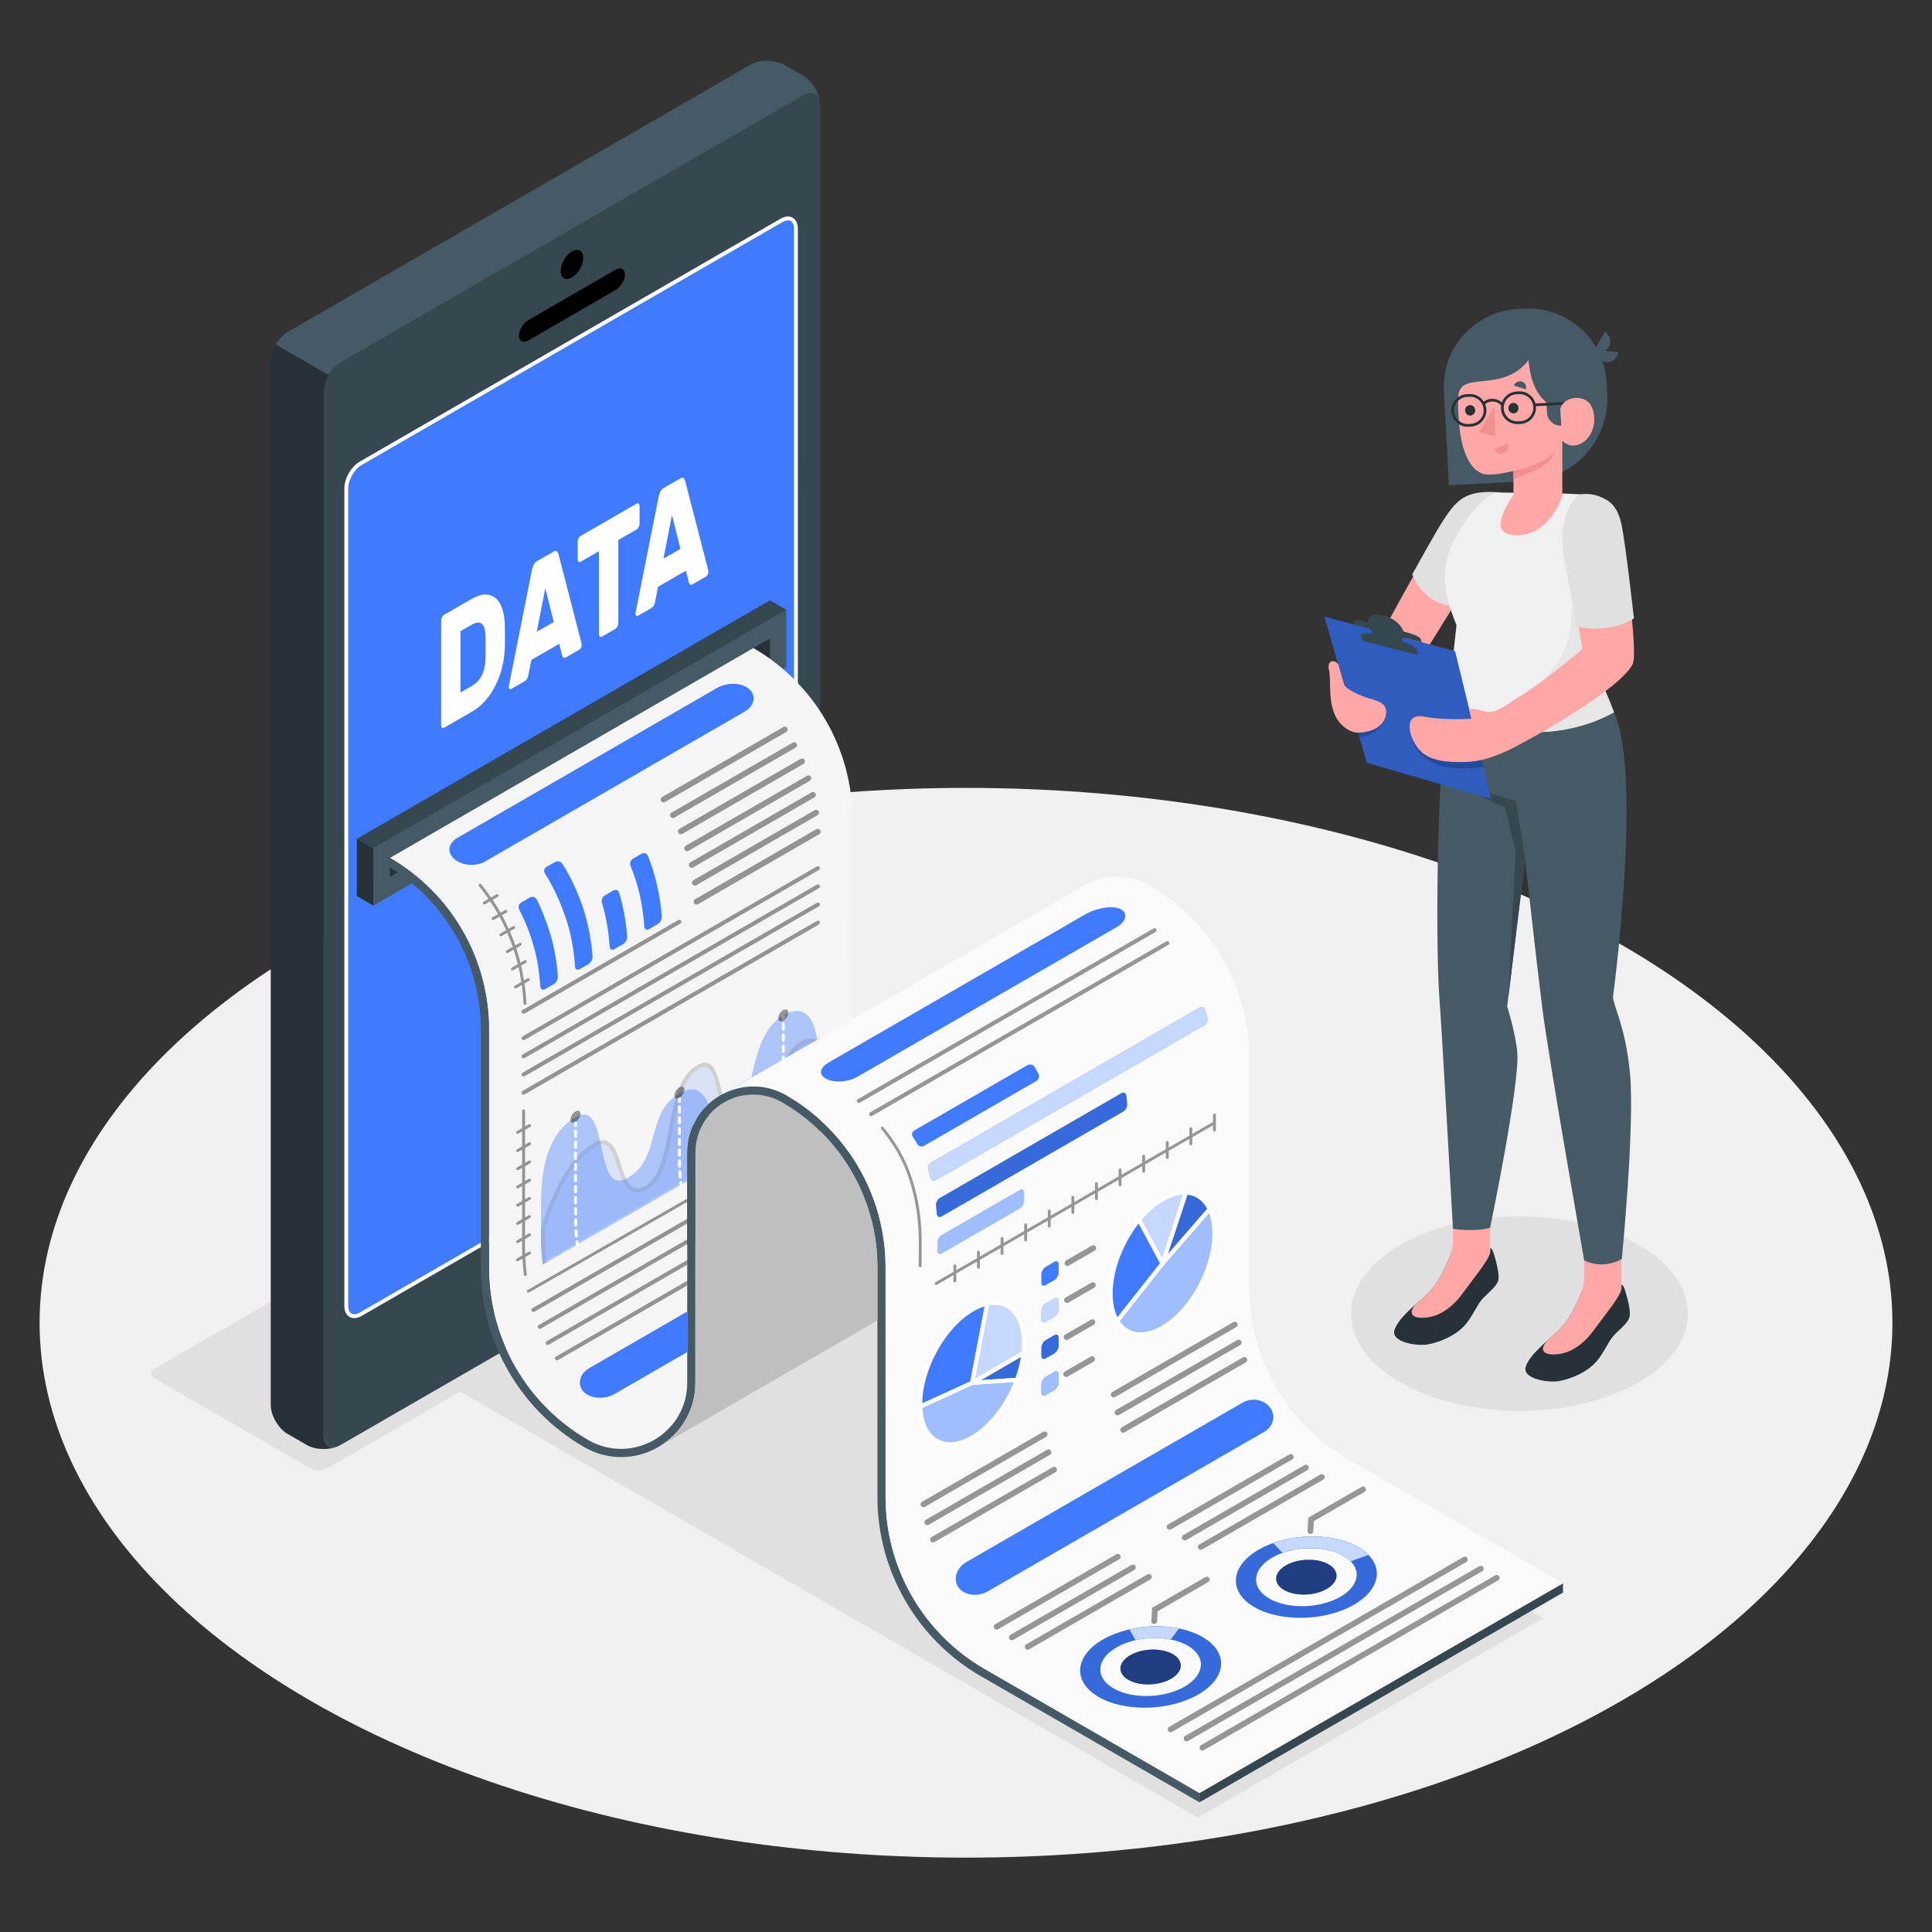 <?xml version="1.0" encoding="utf-8"?>
<!-- Generator: Adobe Illustrator 27.5.0, SVG Export Plug-In . SVG Version: 6.00 Build 0)  -->
<svg version="1.1" xmlns="http://www.w3.org/2000/svg" xmlns:xlink="http://www.w3.org/1999/xlink" x="0px" y="0px"
	 viewBox="0 0 500 500" style="enable-background:new 0 0 500 500;" xml:space="preserve">
<rect x="0" y="0" width="500" height="500" fill="#333333" stroke="none"/>
<g id="Floor">
	<ellipse id="Floor_1_" style="fill:#F0F0F0;" cx="250" cy="342.331" rx="239.756" ry="138.423"/>
</g>
<g id="Shadows">
	<ellipse id="Shadow_2_" style="fill:#E0E0E0;" cx="393.247" cy="339.968" rx="43.59" ry="25.167"/>
	<polygon id="Shadow_11_" style="fill:#E0E0E0;" points="115.001,357.806 309.98,470.381 399.345,418.786 204.325,306.188 	"/>
	<path id="Shadow_18_" style="fill:#E0E0E0;" d="M80.34,380.009l-40.352-23.298c-1.196-0.69-1.196-1.81,0-2.5l141.904-81.928
		c1.196-0.69,3.134-0.69,4.33,0l40.351,23.298c1.196,0.69,1.196,1.81,0,2.5L84.67,380.009
		C83.474,380.699,81.535,380.699,80.34,380.009z"/>
</g>
<g id="Device">
	<g id="Device_3_">
		<g id="Device_10_">
			<g id="XMLID_15215_">
				<path id="XMLID_15219_" style="fill:#37474F;" d="M207.905,24.664L88.134,93.804c-2.398,1.393-4.35,4.773-4.35,7.548v270.105
					c0,2.775,1.953,3.905,4.35,2.512l119.771-69.141c2.398-1.393,4.35-4.773,4.35-7.548V27.176
					C212.256,24.401,210.303,23.271,207.905,24.664z M205.986,272.393c0,2.375-1.667,3.889-3.734,5.077L93.352,340.341
					c-2.055,1.188-3.734,0.228-3.734-2.158V126.599c0-2.386,1.678-5.275,3.734-6.474l108.901-62.86
					c2.066-1.199,3.734-0.228,3.734,2.147V272.393z"/>
			</g>
			<g id="XMLID_15212_">
				<path id="XMLID_15214_" style="fill:#263238;" d="M87.591,374.243c-2.415,1.111-5.931,1.014-8.174-0.27l-4.982-2.879
					c-2.415-1.391-4.367-4.755-4.367-7.548V93.459c0-1.057,0.28-2.178,0.755-3.257c0.151-0.356,0.324-0.701,0.518-1.046
					c0.011,0,0.011-0.011,0.011-0.011l13.705,7.915h0.011c-0.291,0.518-0.55,1.057-0.755,1.596
					c-0.334,0.906-0.528,1.833-0.528,2.696v270.109C83.785,374.017,85.445,375.182,87.591,374.243z"/>
			</g>
			<path id="XMLID_15211_" style="fill:#407BFF;" d="M149.055,315.663c3.798-2.193,6.876-0.415,6.876,3.97
				c0,4.385-3.078,9.717-6.876,11.91c-3.798,2.193-6.876,0.415-6.876-3.97S145.257,317.856,149.055,315.663z"/>
			<g id="XMLID_15208_">
				<path id="XMLID_15210_" d="M148.02,65.059c1.613-0.931,2.92-0.176,2.92,1.686c0,1.862-1.307,4.126-2.92,5.057
					c-1.613,0.931-2.92,0.176-2.92-1.686C145.099,68.255,146.407,65.99,148.02,65.059z"/>
				<path id="XMLID_15209_" d="M136.747,82.82l22.544-13.016c1.345-0.777,2.435-0.225,2.435,1.232c0,1.457-1.09,3.268-2.435,4.044
					l-22.545,13.016c-1.345,0.777-2.435,0.225-2.435-1.232C134.312,85.407,135.403,83.596,136.747,82.82z"/>
			</g>
			<path id="XMLID_15207_" style="fill:#407BFF;stroke:#FFFFFF;stroke-miterlimit:10;" d="M205.986,272.171
				c0,2.375-1.667,3.889-3.734,5.077L93.352,340.119c-2.055,1.187-3.734,0.228-3.734-2.158V126.377c0-2.387,1.678-5.276,3.734-6.474
				l108.901-62.86c2.066-1.199,3.734-0.228,3.734,2.147V272.171z"/>
			<g id="XMLID_15204_">
				<path id="XMLID_15206_" style="fill:#455A64;" d="M212.213,26.485c-0.313-2.264-2.124-3.084-4.302-1.822L88.13,93.804
					c-1.197,0.69-2.286,1.887-3.073,3.257l-13.705-7.915c0.798-1.37,1.876-2.545,3.084-3.235l119.759-69.153
					c2.394-1.391,6.297-1.391,8.713,0l5.003,2.868C210.11,20.91,211.933,23.854,212.213,26.485z"/>
			</g>
		</g>
		<g>
			<path style="fill:#FFFFFF;" d="M122.08,154.982c1.247-0.72,2.387-1.092,3.417-1.117c1.029-0.023,1.92,0.264,2.671,0.859
				c0.75,0.598,1.338,1.49,1.763,2.678c0.425,1.188,0.664,2.615,0.718,4.281c0.02,0.574,0.028,1.105,0.028,1.592
				c0,0.487,0,0.954,0,1.399s0,0.904,0,1.378c0,0.474-0.009,0.994-0.028,1.561c-0.054,1.758-0.289,3.465-0.704,5.125
				c-0.416,1.659-0.99,3.217-1.722,4.668c-0.732,1.453-1.606,2.758-2.618,3.912c-1.012,1.155-2.142,2.093-3.39,2.813l-7.322,4.229
				c-0.198,0.114-0.37,0.102-0.515-0.037c-0.145-0.139-0.217-0.361-0.217-0.668v-26.973c0-0.306,0.072-0.611,0.217-0.918
				c0.145-0.307,0.316-0.517,0.515-0.631L122.08,154.982z M125.632,164.414c-0.108-3.139-1.338-4.029-3.688-2.672l-2.765,1.597
				v15.865l2.901-1.675c2.277-1.315,3.462-3.599,3.552-6.852c0.018-0.596,0.027-1.15,0.027-1.666c0-0.514,0-1.016,0-1.502
				c0-0.488,0-0.982,0-1.482C125.659,165.525,125.649,164.988,125.632,164.414z"/>
			<path style="fill:#FFFFFF;" d="M143.313,142.724c0.361-0.208,0.637-0.214,0.827-0.018c0.189,0.197,0.32,0.428,0.394,0.691
				l5.911,22.891c0.072,0.237,0.108,0.426,0.108,0.564c0,0.25-0.059,0.5-0.176,0.748c-0.117,0.25-0.258,0.421-0.42,0.515
				l-3.417,1.973c-0.362,0.209-0.62,0.239-0.773,0.092c-0.153-0.147-0.248-0.322-0.284-0.524l-0.76-3.027l-7.213,4.165l-0.76,3.903
				c-0.036,0.244-0.131,0.529-0.285,0.854c-0.154,0.326-0.411,0.592-0.773,0.801l-3.416,1.973c-0.163,0.094-0.303,0.086-0.421-0.028
				c-0.117-0.112-0.176-0.295-0.176-0.546c0-0.139,0.036-0.368,0.108-0.688l5.912-29.717c0.071-0.347,0.203-0.729,0.393-1.145
				c0.19-0.416,0.466-0.729,0.827-0.938L143.313,142.724z M138.92,163.506l4.394-2.536l-2.196-8.753L138.92,163.506z"/>
			<path style="fill:#FFFFFF;" d="M164.792,130.323c0.198-0.114,0.37-0.103,0.516,0.036c0.144,0.14,0.217,0.362,0.217,0.668v4.426
				c0,0.307-0.073,0.613-0.217,0.919c-0.146,0.307-0.317,0.517-0.516,0.632l-4.772,2.756v21.418c0,0.307-0.073,0.613-0.218,0.919
				c-0.145,0.306-0.316,0.517-0.515,0.632l-3.553,2.051c-0.199,0.115-0.371,0.102-0.516-0.037c-0.145-0.139-0.216-0.361-0.216-0.668
				v-21.418l-4.773,2.756c-0.199,0.114-0.371,0.102-0.516-0.037c-0.145-0.139-0.217-0.361-0.217-0.668v-4.426
				c0-0.307,0.071-0.612,0.217-0.919c0.145-0.306,0.316-0.517,0.516-0.632L164.792,130.323z"/>
			<path style="fill:#FFFFFF;" d="M176.1,123.794c0.361-0.208,0.637-0.214,0.827-0.019c0.189,0.197,0.32,0.428,0.394,0.691
				l5.911,22.891c0.072,0.237,0.108,0.426,0.108,0.564c0,0.25-0.058,0.5-0.176,0.748c-0.117,0.25-0.258,0.421-0.42,0.515
				l-3.417,1.973c-0.362,0.209-0.62,0.239-0.773,0.092c-0.153-0.147-0.248-0.322-0.284-0.524l-0.76-3.027l-7.213,4.165l-0.76,3.903
				c-0.036,0.244-0.131,0.529-0.285,0.854c-0.154,0.326-0.411,0.592-0.772,0.801l-3.417,1.973c-0.163,0.094-0.303,0.086-0.421-0.028
				c-0.117-0.112-0.176-0.295-0.176-0.546c0-0.139,0.036-0.368,0.108-0.688l5.912-29.717c0.071-0.347,0.203-0.729,0.393-1.145
				c0.19-0.416,0.466-0.729,0.827-0.938L176.1,123.794z M171.707,144.576l4.394-2.536l-2.196-8.753L171.707,144.576z"/>
		</g>
	</g>
</g>
<g id="Character_1_">
	<g id="Character_4_">
		<g id="XMLID_819_">
			<g id="XMLID_820_">
				<path id="XMLID_821_" style="fill:#FFA8A7;" d="M387.395,127.452c-6.351,0.298-8.529,1.509-11.853,5.425
					c-3.246,3.823-18.912,32.854-18.912,32.854s2.939,8.24,9.371,7.539l12.028-19.394L387.395,127.452z"/>
			</g>
		</g>
		<path id="XMLID_2128_" style="fill:#E0E0E0;" d="M388.236,127.465c0,0-4.561-0.595-7.815,0.582
			c-3.254,1.177-4.88,3.532-7.121,6.954c-1.734,2.647-7.807,13.64-7.807,13.64s2.959,8.228,11.372,8.228L388.236,127.465z"/>
		<g id="Character_22_">
			<g id="XMLID_801_">
				<path id="XMLID_810_" style="fill:#263238;" d="M409.996,333.908v-1.376c-0.543,1.615-3.061,8.565-6.88,12.048
					c-3.036,2.769-7.178,5.967-8.231,9.055c-1.096,3.211,5.763,4.289,8.6,3.787c3.296-0.583,7.56-2.453,9.88-5.305
					c1.632-2.005,2.671-4.381,3.836-5.958c1.165-1.576,3.851-3.337,4.481-5.161c0.346-1.002-0.065-3.198-0.551-5.053
					c-0.446-1.702-0.93-3.573-1.511-3.413c-0.001,0.208,0,1.049,0,1.049c-0.698,0.774-2.632,1.543-4.812,1.626
					C413.401,335.261,409.985,334.982,409.996,333.908z"/>
				<path id="XMLID_809_" style="fill:#FFA8A7;" d="M400.369,347.015c0.942-0.84,1.889-1.661,2.749-2.445
					c2.668-2.434,4.701-6.561,5.87-9.378c0.667-1.608,1.01-3.324,1.01-5.065v-5.486h9.625v8.929v0v0.001v0.238l-0.049,0.025
					c-0.463,2-4.88,7.32-7.39,10.789c-1.682,2.326-4.878,5.284-8.698,5.794C399.867,350.901,398.017,349.76,400.369,347.015z"/>
				<path id="XMLID_806_" style="fill:#263238;" d="M376.023,324.42v-1.376c-0.543,1.615-3.061,8.565-6.879,12.048
					c-3.036,2.769-7.177,5.967-8.231,9.054c-1.096,3.211,5.763,4.29,8.6,3.787c3.296-0.584,7.56-2.454,9.88-5.305
					c1.632-2.005,2.671-4.381,3.836-5.958c1.165-1.577,3.851-3.337,4.481-5.161c0.346-1.002-0.065-3.198-0.551-5.053
					c-0.446-1.702-0.93-3.573-1.511-3.413c-0.002,0.207,0,1.049,0,1.049c-0.699,0.775-2.632,1.543-4.812,1.627
					C379.427,325.773,376.011,325.494,376.023,324.42z"/>
				<path id="XMLID_804_" style="fill:#FFA8A7;" d="M366.395,337.527c0.941-0.841,1.889-1.661,2.748-2.445
					c2.668-2.434,4.702-6.561,5.87-9.377c0.667-1.608,1.01-3.324,1.01-5.065v-5.486h9.625v8.929l0,0v0.001v0.238l-0.049,0.024
					c-0.463,2-4.88,7.321-7.39,10.789c-1.682,2.326-4.878,5.284-8.697,5.794C365.893,341.413,364.043,340.272,366.395,337.527z"/>
				<path id="XMLID_803_" style="fill:#455A64;" d="M417.706,184.328c7.462,16.297-0.269,73.706-0.269,73.706
					c0.224,2.645,3.248,7.849,4.375,19.488c1.331,13.753-2.089,48.287-2.089,48.287s-4.456,2.914-9.727,0.387
					c0,0-9.173-52.01-10.898-65.684c-1.505-11.934-4.395-38.174-4.395-38.174l-4.643,38.109c0,0,2.108,6.685,2.601,11.778
					c0.779,8.044-7.014,45.493-7.014,45.493s-3.321,1.218-9.625,0.29c0,0-2.757-49.697-3.483-59.386
					c-1.22-16.272-0.467-67.046,2.518-76.678L417.706,184.328z"/>
				<path id="XMLID_802_" style="fill:#37474F;" d="M394.704,222.337l-2.423-15.137c0,0-10.249-2.123-14.897-6.493
					c0,0,4.876,6.066,12.12,8.053l2.721,11.654l-1.854,37.492L394.704,222.337z"/>
			</g>
			<path id="XMLID_800_" style="fill:#F0F0F0;" d="M404.544,127.709L404.544,127.709c2.838,0.195,3.785,0.126,5.844,0.337
				c4.113,0.423,5.104,6.439,6.787,9.993c1.822,3.847,1.843,8.307,0.452,12.33l-6.666,19.285c0,0,3.121,7.545,6.745,14.673
				c-16.729,9.337-37.618,4.429-42.649-2.385c-0.213-1.445,1.08-12.744,1.876-20.125c-2.946-7.391-3.724-12.076-2.481-16.962
				c2.307-9.069,10.575-17.413,12.942-17.405L404.544,127.709z"/>
			<g id="XMLID_1995_">
				<path style="fill:#455A64;" d="M418.845,91.103l-3.462-0.301c0.416-0.238,0.779-0.58,1.03-1.034
					c0.75-1.362,0.253-3.123-1.111-3.933l-2.233,4.054c-3.691-6.329-10.693-10.429-18.513-10.012l-1.786,0.095
					c-11.136,0.593-19.682,10.101-19.089,21.236c0.613,11.504,1.29,24.372,1.29,24.372l20.775-1.106
					c11.784-0.627,20.828-10.688,20.2-22.472l-0.154-3.036c-0.103-1.942-0.493-3.799-1.1-5.549c0.304,0.157,0.642,0.263,1.006,0.295
					C417.247,93.845,418.656,92.678,418.845,91.103z"/>
				<g id="XMLID_677_">
					<path id="XMLID_797_" style="fill:#FFA8A7;" d="M377.409,102.558c-0.143,2.302-0.063,3.562,0.171,6.616
						c0.792,10.352,4.288,12.733,6.014,13.382c1.726,0.648,4.956,0.026,8.09-0.669l-0.001,6.121c0,0-3.769,5.409-3.342,8.247
						c0.427,2.838,6.499,3.19,10.442,0.186c3.942-3.004,5.541-8.114,5.541-8.114l-0.003-14.308c0,0,2.287,2.738,5.656,0.232
						c3.369-2.506,3.196-8.253,1.056-10.206c-2.14-1.953-6.563-1.125-7.227,1.766c0,0-7.293-0.611-8.22-12.624
						C388.809,102.025,377.839,95.651,377.409,102.558z"/>
				</g>
				<path id="XMLID_1993_" style="fill:#455A64;" d="M403.764,105.01l0.273,5.129l0,0c-1.928,0.103-3.574-1.377-3.676-3.305
					l-0.305-5.724L403.764,105.01z"/>
				<g id="XMLID_465_">
					<path id="XMLID_474_" style="fill:#263238;" d="M390.379,105.635c0.002,0.749,0.588,1.353,1.309,1.349
						c0.721-0.004,1.303-0.615,1.301-1.364c-0.002-0.749-0.588-1.353-1.309-1.348C390.959,104.276,390.377,104.886,390.379,105.635z
						"/>
				</g>
				<g id="XMLID_456_">
					<path id="XMLID_458_" style="fill:#F28F8F;" d="M390.292,114.82l-3.49,1.321c0.349,1,1.413,1.516,2.377,1.151
						C390.142,116.927,390.641,115.82,390.292,114.82z"/>
				</g>
				<g id="XMLID_451_">
					<path id="XMLID_455_" style="fill:#455A64;" d="M391.806,99.782l3.058,0.987c0.307-0.841-0.129-1.743-0.974-2.016
						C393.045,98.48,392.112,98.941,391.806,99.782z"/>
				</g>
				<g id="XMLID_357_">
					<path id="XMLID_363_" style="fill:#263238;" d="M379.176,106.199c0.002,0.749,0.589,1.353,1.309,1.348
						c0.721-0.004,1.303-0.615,1.301-1.363c-0.002-0.749-0.588-1.352-1.309-1.348C379.756,104.84,379.174,105.45,379.176,106.199z"
						/>
				</g>
				<g id="XMLID_355_">
					<polygon id="XMLID_356_" style="fill:#F28F8F;" points="386.79,105.093 387.001,112.95 382.803,111.891 					"/>
				</g>
				<g id="XMLID_1996_">
					<path id="XMLID_347_" style="fill:#F28F8F;" d="M391.684,121.886c3.31-0.615,10.063-2.95,10.987-5.718
						c0,0-0.265,1.723-2.22,3.587c-1.955,1.865-8.767,4.205-8.767,4.205L391.684,121.886z"/>
				</g>
			</g>
			<path id="XMLID_1994_" style="fill:#E6E6E6;" d="M400.266,186.137c5.495-1.301,6.539-3.371,5.088-8.828
				c-0.055-0.207-0.112-0.385-0.171-0.526c-1.075-2.587-5.369-1.049-5.369-1.049s1.757-2.19,3.729-4.981
				c1.972-2.791,2.855-7.408,3.118-10.646c0.264-3.238,0.792-9.725,0.792-9.725s4.274-2.558,2.608-7.238l6.6-4.055
				c0,0,0.483,0.336,1.242,0.864c1.048,3.368,0.891,7.045-0.275,10.418l-6.666,19.285c0,0,3.938,6.935,6.745,14.673
				c-12.329,6.881-26.91,6.022-35.745,2.368C388.94,187.778,395.406,187.288,400.266,186.137z"/>
			<path id="XMLID_328_" style="fill:#263238;" d="M404.941,104.021l-7.557,0.402c-0.502-1.887-2.273-3.236-4.299-3.128
				l-0.651,0.035c-1.755,0.093-3.201,1.253-3.753,2.816c-0.608-0.582-1.514-0.942-2.515-0.94c-0.875,0.002-1.619,0.282-2.14,0.764
				c-0.788-1.258-2.202-2.076-3.786-1.991l-0.651,0.035c-2.323,0.124-4.111,2.114-3.988,4.437c0.124,2.323,2.114,4.112,4.436,3.988
				l0.651-0.035c2.323-0.124,4.112-2.114,3.988-4.437c-0.025-0.47-0.144-0.909-0.309-1.324c0.378-0.45,1.033-0.725,1.8-0.727
				c0.965-0.002,1.862,0.396,2.286,1.015l0.034-0.023c-0.042,0.279-0.057,0.565-0.042,0.857c0.124,2.323,2.114,4.112,4.436,3.988
				l0.651-0.035c2.323-0.124,4.112-2.114,3.988-4.437c-0.003-0.053-0.019-0.101-0.024-0.154l6.759-0.36
				C404.53,104.382,404.792,104.138,404.941,104.021z M380.651,109.694L380,109.729c-1.931,0.103-3.585-1.384-3.688-3.316
				c-0.103-1.931,1.385-3.586,3.315-3.688l0.651-0.035c1.931-0.103,3.586,1.384,3.689,3.315
				C384.07,107.937,382.582,109.591,380.651,109.694z M393.495,109.01l-0.651,0.035c-1.931,0.103-3.585-1.384-3.688-3.316
				c-0.103-1.931,1.385-3.586,3.315-3.688l0.651-0.035c1.931-0.103,3.586,1.384,3.689,3.316
				C396.914,107.253,395.426,108.908,393.495,109.01z"/>
		</g>
		<g id="XMLID_3993_">
			<g id="XMLID_4063_">
				<polygon id="XMLID_4065_" style="fill:#407BFF;" points="342.777,159.596 376.563,168.495 385.863,206.721 353.742,197.392 				
					"/>
				<polygon id="XMLID_4064_" style="opacity:0.25;" points="342.777,159.596 376.563,168.495 385.863,206.721 353.742,197.392 				
					"/>
				<path style="opacity:0.2;" d="M365.542,191.169c0.215,2.068,1.664,4.462,5.886,6.478c4.221,2.016,12.444,0.89,12.444,0.89
					l-1.144-4.704L365.542,191.169z"/>
			</g>
			<g id="XMLID_4061_" style="opacity:0.2;">
				<path id="XMLID_4062_" d="M358.043,186.666c-0.313,0.857-1.827,3.755-6.221,4.109l-0.342-1.178L358.043,186.666z"/>
			</g>
			<g id="XMLID_4055_" style="opacity:0.1;">
				<path id="XMLID_4056_" d="M352.955,165.668c0,0-0.125-0.577-0.279-1.289c-0.154-0.712,1.829-0.742,4.429-0.068l4.978,1.291
					c2.6,0.674,4.832,1.798,4.986,2.509l0.279,1.289L352.955,165.668z"/>
			</g>
			<g id="XMLID_4000_">
				<path id="XMLID_4001_" style="fill:#37474F;" d="M350.36,160.824c-0.098-0.445,0.705-0.561,1.794-0.261l1.971,0.544
					c0,0-0.588-2.787,3.786-1.813c4.374,0.974,5.33,4.138,5.33,4.138s0.942,0.268,2.104,0.598c1.162,0.33,2.216,0.957,2.353,1.4
					l0.249,0.802l-17.403-4.582C350.545,161.65,350.458,161.269,350.36,160.824z"/>
			</g>
			<g id="XMLID_3998_">
				<path id="XMLID_3999_" style="fill:#37474F;" d="M352.757,162.199c1.595,0.385,2.257,0.596,2.496,1.693
					c0.272,1.253,0.383,2.173,0.383,2.173l7.703,2.036c0,0-0.372-1.587-0.491-2.205c-0.119-0.618,0.143-0.991,1.369-0.667
					l0.104-0.491l-12.07-3.073L352.757,162.199z"/>
			</g>
			<g id="XMLID_3996_">
				<path id="XMLID_3997_" style="fill:#37474F;" d="M352.492,165.789c0,0-0.125-0.577-0.279-1.289
					c-0.154-0.712,1.829-0.742,4.429-0.068l4.978,1.291c2.6,0.674,4.832,1.798,4.986,2.51l0.279,1.289L352.492,165.789z"/>
			</g>
			<g id="XMLID_3994_">
				<path id="XMLID_3995_" style="fill:#FFA8A7;" d="M346.337,171.868c0,0,1.264,4.322,1.553,5.352
					c0.289,1.03,4.074,2.882,6.558,3.564c2.483,0.682,5.2,1.491,4.024,4.963c-1.084,3.202-5.17,3.933-7.251,3.842
					c-2.081-0.09-4.929-2.079-6.051-5.285c-1.431-4.089-0.66-8.456-1.229-10.845C343.373,171.072,345.093,170.444,346.337,171.868z"
					/>
			</g>
		</g>
		<g>
			<path style="fill:#FFA8A7;" d="M409.622,127.977c4.381,0.278,8.91,2.65,9.597,7.912c0.687,5.262,4.948,32.96,3.276,36.078
				c-3.867,7.211-29.368,20.923-31.902,22.096c-2.533,1.173-6.746,3.1-11.766,3.156c-3.977,0.044-9.268-0.086-11.944-3.682
				c-2.374-3.19-3.716-9.079,1.648-8.066c5.364,1.013,12.292,0.54,12.292,0.54l-0.625-2.569c0,0,1.417-0.127,4.093,0.668
				c2.676,0.795,5.108-1.503,9.833-4.422c6.094-3.765,15.368-11.725,15.368-11.725l-3.782-23.127
				C405.712,144.836,405.586,134.838,409.622,127.977z"/>
			<path style="fill:#E0E0E0;" d="M408.829,127.977c0,0,2.344-0.539,4.919,0.441c2.575,0.981,4.861,2.286,5.93,7.471
				c1.069,5.185,3.184,24.143,3.184,24.143s-5.611,4.056-14.747,2.129l-3.283-17.202
				C404.832,144.959,402.275,132.918,408.829,127.977z"/>
		</g>
	</g>
</g>
<g id="Analysis_1_">
	<g id="Analysis">
		<g>
			<g>
				<polygon style="fill:#455A64;" points="96.617,219.555 203.521,157.835 203.523,172.647 96.616,234.37 				"/>
				<polygon style="fill:#263238;" points="100.894,222.026 100.894,226.962 199.246,170.179 199.246,165.241 				"/>
				<polygon style="fill:#37474F;" points="96.617,219.555 92.34,217.087 199.246,155.365 203.521,157.835 				"/>
				<polygon style="fill:#263238;" points="92.34,217.087 96.617,219.555 96.616,234.37 92.341,231.9 				"/>
			</g>
			<g id="XMLID_297_">
				<polygon id="XMLID_459_" style="fill:#37474F;" points="404.508,412.157 310.421,466.442 310.421,464.031 404.497,409.747 				
					"/>
				<path id="XMLID_15053_" style="fill:#F5F5F5;" d="M220.625,263.771l-20.723,11.965l-12.738,7.348
					c-0.411,0.211-0.811,0.442-1.2,0.695c-4.748,2.927-8.095,8.138-8.095,14.528l-0.011,59.55c0,5.79-2.758,10.633-6.832,13.664
					c-2.937,2.2-6.559,3.463-10.306,3.463c-2.842,0-5.758-0.726-8.516-2.316c-15.875-9.169-25.655-26.107-25.655-44.435v-61.771
					c0-9.169-2.442-17.991-6.874-25.655c-4.432-7.674-10.843-14.201-18.781-18.781l94.075-54.316l0,0
					c7.948,4.59,14.359,11.138,18.791,18.801c4.432,7.674,6.874,16.486,6.874,25.655v26.908
					C220.635,246.769,220.625,263.771,220.625,263.771z"/>
				<path style="fill:#455A64;" d="M254.839,431.931c-15.875-9.159-25.655-26.097-25.655-44.425l-0.005-59.587
					c0-6.969-1.411-13.717-4.032-19.928c-0.831-1.969-1.779-3.874-2.842-5.727c-4.432-7.664-10.843-14.191-18.78-18.77l0,0
					c-11.404-6.577-25.652,1.658-25.645,14.823l0.003,6.069l-0.013-6.08l-0.011,59.55l0.002-12.39v12.368
					c0,13.167-14.246,21.404-25.657,14.834c-15.875-9.169-25.655-26.107-25.655-44.435v-61.771c0-9.169-2.442-17.991-6.874-25.655
					c-4.432-7.674-10.843-14.201-18.78-18.781v2.463c14.559,8.906,23.549,24.855,23.549,41.972v61.771
					c0,19.023,10.232,36.74,26.707,46.257c6.011,3.474,13.191,3.474,19.212,0c0.368-0.21,0.726-0.432,1.084-0.674l0.032-0.021
					c5.337-3.569,8.485-9.443,8.485-15.938l0.011-59.55c0-5.422,2.8-10.285,7.495-12.991c4.695-2.716,10.306-2.716,15.001,0
					c9.485,5.474,16.728,13.906,20.823,23.739c2.453,5.895,3.779,12.296,3.779,18.865l0.001,13.826l0.004,45.761
					c0,19.012,10.233,36.74,26.708,46.257l56.635,32.68v-2.411L254.839,431.931z"/>
				<path id="XMLID_420_" style="fill:#FAFAFA;" d="M404.497,409.747l-94.076,54.284l-55.583-32.1
					c-15.875-9.159-25.655-26.097-25.655-44.425l-0.005-59.587c0-6.969-1.411-13.717-4.032-19.928
					c-0.832-1.969-1.779-3.874-2.842-5.727c-4.432-7.664-10.843-14.191-18.781-18.77c-5.421-3.137-11.485-2.916-16.359-0.411
					l12.738-7.348l25.628-14.797l54.857-31.666l0.137-0.084c4.979-2.874,11.38-3.274,17.075,0.01
					c7.938,4.579,14.349,11.106,18.781,18.781c4.432,7.674,6.874,16.496,6.874,25.655l0.005,59.576
					c0,18.328,9.78,35.266,25.655,44.435L404.497,409.747z"/>
				<path style="fill:#E0E0E0;" d="M227.073,327.919c0-6.569-1.326-12.97-3.779-18.865c-4.095-9.832-11.338-18.265-20.823-23.739
					c-4.695-2.716-10.306-2.716-15.001,0c-4.695,2.706-7.495,7.569-7.495,12.991l-0.011,59.55c0,6.495-3.148,12.37-8.485,15.938
					l-0.032,0.021c-0.358,0.242-0.716,0.463-1.084,0.674l56.711-32.744L227.073,327.919z"/>
				<path style="opacity:0.15;" d="M227.073,327.919c0-6.569-1.326-12.97-3.779-18.865c-4.095-9.832-11.338-18.265-20.823-23.739
					c-4.695-2.716-10.306-2.716-15.001,0c-4.695,2.706-7.495,7.569-7.495,12.991l-0.011,59.55c0,6.495-3.148,12.37-8.485,15.938
					l-0.032,0.021c-0.358,0.242-0.716,0.463-1.084,0.674l56.711-32.744L227.073,327.919z"/>
			</g>
		</g>
		<g>
			<defs>
				<path id="XMLID_300_" d="M220.625,263.771l-20.723,11.965l-12.738,7.348c-0.411,0.211-0.811,0.442-1.2,0.695
					c-4.748,2.927-8.095,8.138-8.095,14.528l-0.011,59.55c0,5.79-2.758,10.633-6.832,13.664c-2.937,2.2-6.559,3.463-10.306,3.463
					c-2.842,0-5.758-0.726-8.516-2.316c-15.875-9.169-25.655-26.107-25.655-44.435v-61.771c0-9.169-2.442-17.991-6.874-25.655
					c-4.432-7.674-10.843-14.201-18.781-18.781l94.075-54.316l0,0c7.948,4.59,14.359,11.138,18.791,18.801
					c4.432,7.674,6.874,16.486,6.874,25.655v26.908C220.635,246.769,220.625,263.771,220.625,263.771z"/>
			</defs>
			<clipPath id="XMLID_00000070826670202992523210000011234756620892856748_">
				<use xlink:href="#XMLID_300_"  style="overflow:visible;"/>
			</clipPath>
			<g style="clip-path:url(#XMLID_00000070826670202992523210000011234756620892856748_);">
				<path style="fill:#407BFF;" d="M117.603,222.322c1.98,1.692,5.47,2.055,7.988,0.602l67.13-38.758
					c2.518-1.454,3.112-4.173,1.142-5.871c-1.97-1.698-5.744-1.727-8.262-0.274l-67.163,38.778
					C115.92,218.253,115.623,220.63,117.603,222.322z"/>
				<g>
					<path style="opacity:0.4;" d="M171.727,207.662c-0.258,0-0.509-0.134-0.647-0.373c-0.207-0.357-0.084-0.813,0.272-1.019
						l31.387-18.122c0.358-0.206,0.814-0.084,1.019,0.272c0.207,0.357,0.084,0.813-0.272,1.019l-31.387,18.122
						C171.982,207.629,171.853,207.662,171.727,207.662z"/>
				</g>
				<g>
					<path style="opacity:0.4;" d="M174.149,211.703c-0.258,0-0.509-0.134-0.647-0.373c-0.207-0.357-0.084-0.813,0.272-1.019
						l31.387-18.121c0.357-0.206,0.814-0.083,1.019,0.272c0.207,0.357,0.084,0.813-0.272,1.019l-31.387,18.121
						C174.404,211.67,174.275,211.703,174.149,211.703z"/>
				</g>
				<g>
					<path style="opacity:0.4;" d="M176.184,215.912c-0.258,0-0.509-0.134-0.647-0.373c-0.207-0.357-0.084-0.813,0.272-1.019
						l31.387-18.122c0.358-0.206,0.814-0.084,1.019,0.272c0.207,0.357,0.084,0.813-0.272,1.019l-31.387,18.123
						C176.439,215.88,176.311,215.912,176.184,215.912z"/>
				</g>
				<g>
					<path style="opacity:0.4;" d="M177.819,220.289c-0.258,0-0.509-0.134-0.647-0.373c-0.207-0.357-0.084-0.813,0.272-1.019
						l31.386-18.121c0.358-0.204,0.813-0.084,1.019,0.272c0.207,0.357,0.084,0.813-0.272,1.019l-31.386,18.121
						C178.074,220.256,177.945,220.289,177.819,220.289z"/>
				</g>
				<g>
					<path style="opacity:0.4;" d="M179.014,224.579c-0.258,0-0.509-0.134-0.647-0.373c-0.207-0.357-0.084-0.813,0.272-1.019
						l31.386-18.121c0.357-0.206,0.813-0.084,1.019,0.272c0.207,0.357,0.084,0.813-0.272,1.019l-31.386,18.121
						C179.268,224.546,179.14,224.579,179.014,224.579z"/>
				</g>
				<g>
					<path style="opacity:0.4;" d="M179.821,229.19c-0.258,0-0.509-0.134-0.647-0.373c-0.207-0.357-0.084-0.813,0.272-1.019
						l31.386-18.122c0.358-0.205,0.814-0.083,1.019,0.272c0.207,0.357,0.084,0.813-0.272,1.019l-31.386,18.122
						C180.076,229.157,179.947,229.19,179.821,229.19z"/>
				</g>
				<g>
					<path style="opacity:0.4;" d="M180.26,234.11c-0.258,0-0.509-0.134-0.647-0.373c-0.207-0.357-0.084-0.813,0.272-1.019
						l31.387-18.121c0.357-0.206,0.813-0.084,1.019,0.273c0.207,0.357,0.084,0.813-0.273,1.019l-31.387,18.121
						C180.514,234.077,180.386,234.11,180.26,234.11z"/>
				</g>
				<g>
					<path style="opacity:0.4;" d="M135.509,269.195c-0.181,0-0.359-0.095-0.455-0.263c-0.146-0.252-0.06-0.574,0.192-0.719
						l76.158-43.971c0.251-0.146,0.574-0.061,0.719,0.192c0.146,0.252,0.06,0.574-0.192,0.719l-76.158,43.971
						C135.689,269.172,135.598,269.195,135.509,269.195z"/>
					<path style="opacity:0.4;" d="M135.509,273.896c-0.181,0-0.359-0.095-0.455-0.263c-0.146-0.252-0.06-0.574,0.192-0.719
						l76.158-43.972c0.251-0.147,0.574-0.061,0.719,0.192c0.146,0.252,0.06,0.574-0.192,0.719l-76.158,43.972
						C135.689,273.874,135.598,273.896,135.509,273.896z"/>
					<path style="opacity:0.4;" d="M135.509,278.597c-0.181,0-0.359-0.095-0.455-0.263c-0.146-0.252-0.06-0.574,0.192-0.719
						l76.158-43.971c0.251-0.147,0.574-0.06,0.719,0.192c0.146,0.252,0.06,0.574-0.192,0.719l-76.158,43.971
						C135.689,278.574,135.598,278.597,135.509,278.597z"/>
					<path style="opacity:0.4;" d="M135.509,283.298c-0.181,0-0.359-0.095-0.455-0.263c-0.146-0.252-0.06-0.574,0.192-0.719
						l76.158-43.971c0.251-0.147,0.574-0.06,0.719,0.192c0.146,0.252,0.06,0.574-0.192,0.719l-76.158,43.971
						C135.689,283.275,135.598,283.298,135.509,283.298z"/>
				</g>
				<g>
					<g>
						<g>
							<path style="opacity:0.4;" d="M135.509,262.361c-0.181,0-0.359-0.095-0.455-0.263c-0.146-0.252-0.06-0.574,0.192-0.719
								l40.319-23.28c0.251-0.146,0.574-0.061,0.719,0.192c0.146,0.252,0.06,0.574-0.192,0.719l-40.319,23.28
								C135.689,262.338,135.598,262.361,135.509,262.361z"/>
						</g>
					</g>
					<g>
						<path style="fill:#407BFF;" d="M134.372,235.369c1.598,3.188,2.905,6.366,3.734,9.528c0.905,2.898,1.432,6.473,1.746,10.429
							c0.058,0.725,0.606,1.018,1.235,0.654l2.242-1.294c0.629-0.363,1.109-1.246,1.054-1.971
							c-0.279-3.673-0.889-7.256-1.887-10.733c-1.083-3.465-2.26-6.622-3.608-9.22c-0.335-0.645-1.142-0.859-1.771-0.495
							l-2.204,1.273C134.282,233.902,134.046,234.719,134.372,235.369z"/>
					</g>
					<g>
						<path style="fill:#407BFF;" d="M141.022,226.062c2.048,3.183,3.853,7.002,5.396,11.502c1.243,3.614,2.061,7.789,2.408,12.587
							c0.052,0.725,0.593,1.019,1.222,0.656l2.241-1.294c0.629-0.363,1.114-1.247,1.063-1.972c-0.305-4.276-1.142-8.46-2.451-12.564
							c-1.403-4.226-3.202-8.02-5.359-11.425c-0.389-0.614-1.234-0.815-1.869-0.462l-2.23,1.24
							C140.806,224.682,140.628,225.451,141.022,226.062z"/>
					</g>
					<path style="fill:#407BFF;" d="M155.377,232.391"/>
					<path style="fill:#407BFF;" d="M158.72,230.461l-2.203,1.272c-0.629,0.363-0.946,1.214-0.733,1.909
						c1.016,3.318,1.694,7.083,2.001,11.337c0.052,0.725,0.592,1.018,1.222,0.655l2.241-1.294c0.629-0.363,1.114-1.248,1.063-1.973
						c-0.274-3.839-0.976-7.605-2.065-11.305C160.04,230.365,159.349,230.098,158.72,230.461z"/>
					<path style="fill:#407BFF;" d="M167.684,221.517c-0.269-0.675-1.015-0.925-1.646-0.566l-2.22,1.263
						c-0.632,0.359-0.912,1.192-0.642,1.867c0.402,1.006,0.789,2.051,1.161,3.136c1.243,3.614,2.061,7.789,2.408,12.587
						c0.052,0.725,0.593,1.019,1.222,0.656l2.241-1.294c0.629-0.363,1.114-1.248,1.063-1.973c-0.305-4.275-1.141-8.46-2.451-12.564
						C168.466,223.565,168.087,222.528,167.684,221.517z"/>
					<path style="opacity:0.4;" d="M137.056,253.329c-0.103-0.18-0.332-0.24-0.509-0.137l-0.938,0.541
						c-0.205-1.294-0.447-2.575-0.741-3.835l1.268-0.732c0.179-0.103,0.24-0.331,0.137-0.509c-0.103-0.18-0.334-0.241-0.509-0.137
						l-1.086,0.627c-0.316-1.269-0.669-2.524-1.075-3.755l1.206-0.696c0.179-0.103,0.24-0.331,0.137-0.509
						c-0.104-0.181-0.333-0.24-0.509-0.137l-1.087,0.627c-0.416-1.199-0.863-2.384-1.365-3.544
						c-0.014-0.032-0.029-0.064-0.042-0.095l1.197-0.691c0.179-0.103,0.24-0.331,0.137-0.509c-0.103-0.181-0.332-0.241-0.509-0.137
						l-1.129,0.652c-0.521-1.172-1.098-2.338-1.73-3.496l1.194-0.69c0.179-0.103,0.24-0.331,0.137-0.509
						c-0.104-0.18-0.333-0.24-0.509-0.137l-1.183,0.683c-0.633-1.117-1.319-2.225-2.052-3.322l1.343-0.775
						c0.179-0.103,0.24-0.331,0.137-0.509c-0.103-0.181-0.334-0.24-0.509-0.137l-1.389,0.802c-0.791-1.15-1.63-2.289-2.529-3.412
						c-0.126-0.16-0.363-0.186-0.524-0.058c-0.16,0.128-0.186,0.363-0.058,0.524c0.875,1.093,1.692,2.201,2.463,3.319l-1.28,0.739
						c-0.179,0.103-0.24,0.331-0.137,0.509c0.069,0.12,0.194,0.187,0.323,0.187c0.064,0,0.127-0.016,0.186-0.05l1.326-0.766
						c0.735,1.098,1.422,2.205,2.054,3.322l-1.488,0.859c-0.179,0.103-0.239,0.331-0.137,0.509c0.069,0.12,0.194,0.187,0.323,0.187
						c0.064,0,0.127-0.016,0.186-0.05l1.476-0.852c0.633,1.158,1.208,2.324,1.728,3.497l-1.539,0.888
						c-0.179,0.103-0.24,0.331-0.137,0.509c0.069,0.12,0.194,0.187,0.323,0.187c0.064,0,0.127-0.016,0.186-0.05l1.471-0.849
						c0.002,0.005,0.004,0.009,0.006,0.014c0.514,1.187,0.972,2.401,1.394,3.63l-1.574,0.909c-0.179,0.103-0.24,0.331-0.137,0.509
						c0.069,0.12,0.194,0.187,0.323,0.187c0.064,0,0.128-0.016,0.186-0.05l1.454-0.839c0.403,1.233,0.75,2.491,1.062,3.763
						l-1.561,0.901c-0.179,0.103-0.24,0.331-0.137,0.509c0.069,0.12,0.194,0.187,0.323,0.187c0.064,0,0.127-0.016,0.186-0.05
						l1.378-0.795c0.29,1.264,0.523,2.549,0.723,3.846l-1.689,0.975c-0.179,0.103-0.239,0.331-0.137,0.509
						c0.069,0.12,0.194,0.187,0.323,0.187c0.064,0,0.128-0.017,0.186-0.05l1.443-0.833c0.218,1.574,0.369,3.17,0.454,4.787
						c0.01,0.199,0.175,0.354,0.372,0.354c0.006,0,0.012,0,0.02-0.001c0.206-0.01,0.364-0.186,0.353-0.392
						c-0.091-1.74-0.264-3.456-0.507-5.147l1.184-0.683C137.098,253.735,137.159,253.507,137.056,253.329z"/>
				</g>
				<g>
					<g style="opacity:0.15;">
						<g>
							<path style="fill:#407BFF;" d="M140.875,326.416c-0.31-2.809-0.425-5.656-0.339-8.478
								c0.306-1.085,4.848-16.674,13.204-21.532c0.594-0.35,1.147-0.581,1.647-0.689c0.242-0.055,0.47-0.081,0.684-0.081
								c2.215,0,3.208,3.082,4.17,6.063c0.4,1.242,0.814,2.526,1.319,3.584c0.569,1.198,1.539,2.791,3.382,2.791
								c0.703,0,1.452-0.231,2.29-0.707c4.017-2.288,5.172-8.486,6.395-15.05c0.551-2.961,1.122-6.022,1.973-8.692
								c1.218-3.83,2.798-6.202,4.974-7.463c0.699-0.403,1.324-0.608,1.859-0.608c2.329,0,3.21,4.148,4.062,8.159
								c0.467,2.197,0.949,4.469,1.692,6.145c0.849,1.933,1.966,2.873,3.41,2.873c0.737,0,1.526-0.248,2.409-0.757
								c4.93-2.846,6.422-7.67,7.865-12.336c1.225-3.961,2.382-7.702,5.634-9.594c0.863-0.505,1.677-0.76,2.418-0.76
								c0.367,0,0.725,0.063,1.064,0.188c0.155,1.279,0.157,2.223,0.157,2.233l0.053,9.446c0.088,1.805,0.209,3.226,0.375,4.446
								L140.875,326.416z"/>
						</g>
						<g>
							<path d="M212.144,285.876c-0.211-1.411-0.337-3.011-0.421-4.727l-0.053-9.443c0,0,0-1.116-0.2-2.6
								c-0.47-0.222-0.986-0.347-1.548-0.347l0,0c-0.798,0-1.69,0.251-2.684,0.831c-7.253,4.221-4.485,16.728-13.496,21.928
								c-0.82,0.473-1.528,0.686-2.145,0.686c-1.344,0-2.251-1.015-2.93-2.56c-2.121-4.785-2.063-14.616-6.235-14.616
								c-0.61,0-1.312,0.21-2.123,0.678c-2.579,1.495-4.127,4.348-5.211,7.759c-2.684,8.422-2.527,20.254-8.127,23.444
								c-0.779,0.442-1.448,0.638-2.03,0.638c-1.332,0-2.211-1.027-2.907-2.491c-1.733-3.633-2.342-9.947-5.963-9.947
								c-0.25,0-0.515,0.03-0.795,0.094c-0.537,0.116-1.137,0.358-1.8,0.747c-8.906,5.179-13.464,21.907-13.464,21.907
								c-0.101,3.214,0.053,6.349,0.434,9.414l1.032-0.596c-0.054-0.291-0.104-0.547-0.162-1.122
								c-0.242-2.5-0.328-5.028-0.255-7.535c0.422-1.475,4.887-16.472,12.949-21.16c0.545-0.32,1.046-0.53,1.499-0.628
								c0.199-0.045,0.388-0.068,0.563-0.068c1.831,0,2.765,2.897,3.668,5.698c0.406,1.258,0.825,2.559,1.344,3.648
								c0.363,0.765,1.469,3.092,3.858,3.092c0.797,0,1.631-0.254,2.551-0.776c4.229-2.409,5.406-8.724,6.652-15.41
								c0.549-2.945,1.117-5.991,1.958-8.63c1.176-3.698,2.68-5.976,4.733-7.165c0.619-0.357,1.156-0.538,1.597-0.538
								c1.902,0,2.776,4.113,3.547,7.741c0.472,2.224,0.961,4.523,1.725,6.246c0.93,2.116,2.24,3.189,3.893,3.189
								c0.832,0,1.705-0.271,2.671-0.827c5.109-2.949,6.701-8.096,8.105-12.637c1.193-3.859,2.321-7.505,5.395-9.294
								c0.781-0.456,1.506-0.688,2.153-0.688l0,0c0.2,0,0.393,0.021,0.58,0.065c0.113,1.067,0.115,1.822,0.115,1.835l0.054,9.489
								c0.08,1.628,0.187,2.958,0.333,4.117c0.066,0.503,0.135,0.883,0.203,1.097L212.144,285.876"/>
						</g>
					</g>
					<g style="opacity:0.4;">
						<path style="fill:#407BFF;" d="M140.015,313.092v4.766c-0.094,3.257,0.04,6.347,0.43,9.413l71.694-41.394
							c-0.207-1.408-0.337-3.011-0.422-4.733l-0.051-9.437c0,0,0-14.103-8.96-8.93c-9.418,5.437-6.754,22.704-13.44,26.564
							c-6.745,3.894-4.48-11.516-13.439-6.343c-8.96,5.173-4.48,16.689-13.44,21.863c-8.96,5.173-4.48-20.918-13.44-15.745
							S139.988,307.135,140.015,313.092z"/>
					</g>
					<g>
						<path style="opacity:0.4;" d="M136.733,334.546c-0.13,0-0.255-0.068-0.324-0.188c-0.102-0.179-0.04-0.406,0.139-0.509
							l76.257-43.664c0.179-0.101,0.407-0.04,0.509,0.139c0.102,0.179,0.04,0.406-0.139,0.509l-76.257,43.664
							C136.859,334.53,136.796,334.546,136.733,334.546z"/>
					</g>
					<g>
						<g>
							<path style="fill:#FFFFFF;" d="M148.947,291.628c-0.206,0-0.373-0.168-0.373-0.373l0.001-0.746
								c0-0.206,0.168-0.373,0.373-0.373s0.373,0.168,0.373,0.373l-0.001,0.746C149.32,291.461,149.153,291.628,148.947,291.628z"/>
						</g>
						<g>
							<path style="fill:#FFFFFF;" d="M149.162,320.31c-0.191,0-0.354-0.146-0.371-0.339c-0.044-0.476-0.081-0.957-0.111-1.439
								c-0.013-0.206,0.143-0.383,0.349-0.396c0.244-0.026,0.383,0.144,0.396,0.348c0.03,0.476,0.067,0.949,0.109,1.419
								c0.02,0.206-0.132,0.387-0.337,0.405C149.185,320.309,149.173,320.31,149.162,320.31z M148.987,317.449
								c-0.204,0-0.37-0.164-0.373-0.368c-0.006-0.413-0.011-0.894-0.016-1.437c-0.001-0.207,0.165-0.374,0.37-0.376
								c0.224-0.04,0.374,0.165,0.376,0.37c0.004,0.541,0.009,1.02,0.015,1.433c0.003,0.206-0.161,0.375-0.368,0.378
								C148.992,317.449,148.989,317.449,148.987,317.449z M148.963,314.58c-0.205,0-0.371-0.165-0.373-0.371l-0.007-1.436
								c-0.001-0.206,0.165-0.373,0.372-0.374h0.001c0.206,0,0.372,0.167,0.373,0.372l0.007,1.434
								c0.001,0.206-0.165,0.373-0.371,0.375C148.965,314.58,148.964,314.58,148.963,314.58z M148.949,311.711
								c-0.206,0-0.372-0.167-0.373-0.372l-0.003-1.434c0-0.207,0.167-0.373,0.372-0.374h0.001c0.206,0,0.372,0.167,0.373,0.372
								l0.003,1.434c0,0.207-0.166,0.373-0.372,0.374H148.949z M148.943,308.842c-0.206,0-0.373-0.168-0.373-0.373l-0.001-1.434
								c0-0.206,0.168-0.373,0.373-0.373c0.206,0,0.373,0.168,0.373,0.373l0.001,1.434
								C149.316,308.674,149.149,308.842,148.943,308.842z M148.94,305.973c-0.206,0-0.373-0.168-0.373-0.373v-1.434
								c0-0.206,0.168-0.373,0.373-0.373c0.206,0,0.373,0.168,0.373,0.373v1.434C149.313,305.805,149.146,305.973,148.94,305.973z
								 M148.94,303.104c-0.206,0-0.373-0.167-0.373-0.373v-1.434c0-0.206,0.168-0.373,0.373-0.373c0.206,0,0.373,0.168,0.373,0.373
								v1.434C149.313,302.937,149.146,303.104,148.94,303.104z M148.94,300.235h-0.001c-0.206-0.001-0.372-0.168-0.372-0.374
								l0.001-1.433c0-0.206,0.168-0.373,0.373-0.373s0.373,0.167,0.373,0.373l-0.001,1.435
								C149.312,300.068,149.146,300.235,148.94,300.235z M148.942,297.367L148.942,297.367c-0.207-0.001-0.373-0.168-0.373-0.374
								l0.001-1.434c0-0.206,0.167-0.373,0.373-0.373c0.206,0,0.373,0.168,0.373,0.373l-0.001,1.436
								C149.314,297.2,149.148,297.367,148.942,297.367z M148.944,294.499c-0.206,0-0.373-0.168-0.373-0.373l0.002-1.43
								c0.001-0.206,0.168-0.375,0.373-0.375c0,0,0,0,0.001,0c0.206,0.001,0.372,0.164,0.372,0.371l-0.002,1.434
								C149.317,294.331,149.15,294.499,148.944,294.499z"/>
						</g>
						<g>
							<path style="fill:#FFFFFF;" d="M149.405,322.471c-0.184,0-0.344-0.137-0.37-0.324c-0.033-0.248-0.065-0.497-0.094-0.745
								c-0.025-0.204,0.122-0.39,0.327-0.413c0.206-0.022,0.391,0.122,0.413,0.327c0.029,0.245,0.061,0.489,0.093,0.733
								c0.027,0.203-0.116,0.392-0.321,0.419C149.438,322.47,149.421,322.471,149.405,322.471z"/>
						</g>
					</g>
					<g>
						<g>
							<path style="fill:#FFFFFF;" d="M202.715,263.898c-0.206,0-0.373-0.168-0.373-0.373l0.001-0.748
								c0.001-0.205,0.168-0.371,0.373-0.371h0.001c0.207,0.001,0.373,0.169,0.372,0.374l-0.001,0.745
								C203.088,263.73,202.921,263.898,202.715,263.898z"/>
						</g>
						<g>
							<path style="fill:#FFFFFF;" d="M202.93,292.579c-0.191,0-0.354-0.146-0.371-0.339c-0.044-0.476-0.081-0.957-0.111-1.439
								c-0.013-0.206,0.143-0.383,0.348-0.396c0.231-0.012,0.382,0.145,0.396,0.349c0.03,0.476,0.067,0.949,0.109,1.419
								c0.02,0.206-0.132,0.387-0.337,0.405C202.953,292.578,202.941,292.579,202.93,292.579z M202.755,289.719
								c-0.204,0-0.37-0.163-0.373-0.368c-0.006-0.413-0.011-0.894-0.015-1.437c-0.001-0.207,0.165-0.374,0.37-0.376
								c0.001,0,0.002,0,0.003,0c0.204,0,0.371,0.166,0.373,0.37c0.004,0.541,0.009,1.02,0.015,1.433
								c0.003,0.206-0.161,0.375-0.368,0.378C202.759,289.719,202.757,289.719,202.755,289.719z M202.73,286.849
								c-0.205,0-0.371-0.165-0.373-0.371l-0.007-1.436c-0.001-0.206,0.165-0.373,0.372-0.374h0.001
								c0.206,0,0.372,0.167,0.373,0.372l0.007,1.434c0.001,0.206-0.165,0.373-0.371,0.375
								C202.732,286.849,202.731,286.849,202.73,286.849z M202.717,283.979c-0.206,0-0.372-0.167-0.373-0.372l-0.003-1.434
								c0-0.207,0.167-0.373,0.372-0.374h0.001c0.206,0,0.372,0.167,0.373,0.372l0.003,1.434c0,0.207-0.166,0.373-0.372,0.374
								H202.717z M202.711,281.111c-0.206,0-0.373-0.168-0.373-0.373l-0.001-1.434c0-0.206,0.167-0.373,0.373-0.373
								c0.206,0,0.373,0.168,0.373,0.373l0.001,1.434C203.084,280.944,202.917,281.111,202.711,281.111z M202.708,278.242
								c-0.206,0-0.373-0.168-0.373-0.373v-1.434c0-0.206,0.168-0.373,0.373-0.373c0.206,0,0.373,0.168,0.373,0.373v1.434
								C203.081,278.074,202.914,278.242,202.708,278.242z M202.708,275.375c-0.206,0-0.373-0.168-0.373-0.373v-1.434
								c0-0.206,0.168-0.373,0.373-0.373c0.206,0,0.373,0.168,0.373,0.373v1.434C203.081,275.207,202.914,275.375,202.708,275.375z
								 M202.708,272.504L202.708,272.504c-0.207-0.001-0.373-0.168-0.373-0.374l0.001-1.433c0-0.206,0.168-0.373,0.373-0.373
								s0.373,0.168,0.373,0.373l-0.001,1.435C203.08,272.338,202.914,272.504,202.708,272.504z M202.709,269.636h-0.001
								c-0.206-0.001-0.372-0.168-0.372-0.374l0.001-1.434c0-0.206,0.167-0.373,0.373-0.373c0.206,0,0.373,0.168,0.373,0.373
								l-0.001,1.436C203.081,269.47,202.915,269.636,202.709,269.636z M202.712,266.768L202.712,266.768
								c-0.207-0.001-0.373-0.168-0.373-0.374l0.001-1.434c0-0.206,0.168-0.373,0.373-0.373s0.373,0.168,0.373,0.373l-0.001,1.436
								C203.084,266.601,202.918,266.768,202.712,266.768z"/>
						</g>
						<g>
							<path style="fill:#FFFFFF;" d="M203.173,294.74c-0.184,0-0.344-0.137-0.37-0.324c-0.033-0.247-0.065-0.496-0.095-0.743
								c-0.025-0.205,0.121-0.391,0.325-0.415c0.219-0.03,0.391,0.121,0.415,0.325c0.03,0.246,0.062,0.49,0.095,0.735
								c0.027,0.204-0.116,0.392-0.321,0.419C203.206,294.739,203.189,294.74,203.173,294.74z"/>
						</g>
					</g>
					<g>
						<g>
							<path style="fill:#FFFFFF;" d="M175.828,285.41c-0.206,0-0.373-0.168-0.373-0.373v-0.746c0-0.206,0.168-0.373,0.373-0.373
								c0.206,0,0.373,0.168,0.373,0.373v0.746C176.201,285.243,176.033,285.41,175.828,285.41z"/>
						</g>
						<g>
							<path style="fill:#FFFFFF;" d="M176.044,304.991c-0.191,0-0.354-0.145-0.371-0.338c-0.044-0.467-0.08-0.935-0.11-1.406
								c-0.013-0.206,0.143-0.382,0.349-0.396c0.24-0.016,0.383,0.144,0.396,0.348c0.03,0.464,0.066,0.925,0.108,1.384
								c0.02,0.206-0.132,0.387-0.336,0.406C176.066,304.99,176.055,304.991,176.044,304.991z M175.867,302.197
								c-0.204,0-0.37-0.164-0.373-0.369l-0.016-1.399c-0.002-0.207,0.163-0.375,0.369-0.377c0.002,0,0.003,0,0.004,0
								c0.205,0,0.371,0.164,0.373,0.369l0.016,1.399c0.002,0.206-0.163,0.374-0.369,0.377
								C175.87,302.197,175.868,302.197,175.867,302.197z M175.839,299.401c-0.204,0-0.371-0.166-0.373-0.371l-0.007-1.4
								c-0.001-0.207,0.165-0.374,0.371-0.375c0.001,0,0.002,0,0.002,0c0.206,0,0.372,0.167,0.373,0.371l0.007,1.4
								c0.001,0.206-0.164,0.373-0.371,0.375C175.841,299.401,175.84,299.401,175.839,299.401z M175.828,296.602
								c-0.206,0-0.372-0.167-0.373-0.372l-0.003-1.399c0-0.207,0.167-0.373,0.372-0.374h0.001c0.206,0,0.372,0.167,0.373,0.372
								l0.003,1.399c0,0.207-0.167,0.373-0.372,0.374H175.828z M175.824,293.805c-0.206,0-0.373-0.168-0.373-0.373v-1.4
								c0-0.206,0.168-0.373,0.373-0.373s0.373,0.168,0.373,0.373v1.4C176.197,293.637,176.029,293.805,175.824,293.805z
								 M175.824,291.006h-0.001c-0.206-0.001-0.372-0.168-0.372-0.374l0.001-1.398c0-0.206,0.167-0.373,0.373-0.373
								c0.206,0,0.373,0.168,0.373,0.373l-0.001,1.4C176.196,290.84,176.029,291.006,175.824,291.006z M175.826,288.208h-0.001
								c-0.206-0.001-0.372-0.167-0.372-0.374l0.001-1.398c0-0.206,0.168-0.373,0.373-0.373s0.373,0.168,0.373,0.373l-0.001,1.4
								C176.198,288.041,176.031,288.208,175.826,288.208z"/>
						</g>
						<g>
							<path style="fill:#FFFFFF;" d="M176.284,307.121c-0.184,0-0.344-0.137-0.37-0.324c-0.033-0.247-0.065-0.495-0.095-0.745
								c-0.025-0.205,0.121-0.39,0.326-0.414c0.201-0.031,0.39,0.121,0.414,0.326c0.03,0.246,0.062,0.49,0.095,0.735
								c0.027,0.204-0.116,0.392-0.321,0.419C176.317,307.12,176.301,307.121,176.284,307.121z"/>
						</g>
					</g>
					<g>
						<path style="opacity:0.4;" d="M148.94,287.639c0.712-0.411,1.289-0.139,1.289,0.609c0,0.747-0.577,1.686-1.289,2.097
							c-0.712,0.411-1.289,0.139-1.289-0.609C147.65,288.989,148.228,288.05,148.94,287.639z"/>
					</g>
					<path style="opacity:0.4;" d="M175.827,281.418c0.712-0.411,1.289-0.139,1.289,0.609c0,0.747-0.577,1.686-1.289,2.097
						c-0.712,0.411-1.289,0.139-1.289-0.608C174.538,282.769,175.115,281.83,175.827,281.418z"/>
					<path style="opacity:0.4;" d="M202.706,261.425c0.712-0.411,1.289-0.139,1.289,0.608c0,0.747-0.577,1.686-1.289,2.097
						c-0.712,0.411-1.289,0.139-1.289-0.609C201.417,262.775,201.994,261.836,202.706,261.425z"/>
					<path style="opacity:0.4;" d="M137.229,296.321c0.179-0.103,0.24-0.331,0.137-0.509c-0.104-0.18-0.333-0.241-0.509-0.137
						l-0.975,0.563v-3.85l1.348-0.778c0.179-0.103,0.24-0.331,0.137-0.509c-0.104-0.18-0.333-0.241-0.509-0.137l-0.976,0.563v-4.055
						c0-0.206-0.168-0.373-0.373-0.373c-0.206,0-0.373,0.168-0.373,0.373v4.486l-1.351,0.78c-0.179,0.103-0.24,0.331-0.137,0.509
						c0.069,0.12,0.194,0.187,0.323,0.187c0.064,0,0.127-0.016,0.186-0.05l0.979-0.565v3.85l-1.352,0.78
						c-0.179,0.103-0.24,0.331-0.137,0.509c0.069,0.12,0.194,0.187,0.323,0.187c0.064,0,0.128-0.016,0.186-0.05l0.98-0.565v3.85
						l-1.353,0.781c-0.179,0.103-0.24,0.331-0.137,0.509c0.069,0.12,0.194,0.187,0.323,0.187c0.064,0,0.128-0.017,0.186-0.05
						l0.981-0.566v3.849l-1.354,0.782c-0.179,0.103-0.239,0.331-0.137,0.509c0.069,0.12,0.194,0.187,0.323,0.187
						c0.064,0,0.128-0.016,0.186-0.05l0.982-0.567v3.85l-1.355,0.782c-0.179,0.103-0.24,0.331-0.137,0.509
						c0.069,0.12,0.194,0.187,0.323,0.187c0.064,0,0.127-0.016,0.186-0.05l0.983-0.567v3.85l-1.356,0.783
						c-0.179,0.103-0.24,0.331-0.137,0.509c0.069,0.12,0.194,0.187,0.323,0.187c0.064,0,0.127-0.017,0.186-0.05l0.984-0.568v3.849
						l-1.357,0.784c-0.179,0.103-0.24,0.331-0.137,0.509c0.069,0.12,0.194,0.187,0.323,0.187c0.064,0,0.128-0.016,0.186-0.05
						l0.978-0.565c-0.023,1.279-0.011,2.555,0.044,3.824l-1.395,0.805c-0.179,0.103-0.24,0.331-0.137,0.509
						c0.069,0.12,0.194,0.187,0.323,0.187c0.064,0,0.127-0.017,0.186-0.05l1.069-0.617c0.08,1.401,0.2,2.792,0.374,4.164
						c0.024,0.188,0.185,0.326,0.37,0.326c0.015,0,0.031-0.001,0.047-0.003c0.204-0.026,0.349-0.213,0.323-0.417
						c-0.188-1.475-0.317-2.974-0.394-4.485l1.284-0.741c0.179-0.103,0.24-0.331,0.137-0.509c-0.104-0.18-0.333-0.24-0.509-0.137
						l-0.943,0.544c-0.047-1.272-0.06-2.551-0.028-3.834l1.344-0.776c0.179-0.103,0.24-0.331,0.137-0.509
						c-0.104-0.181-0.333-0.24-0.509-0.137l-0.969,0.56v-3.849l1.343-0.775c0.179-0.103,0.24-0.331,0.137-0.509
						c-0.104-0.18-0.332-0.241-0.509-0.137l-0.97,0.56v-3.85l1.344-0.775c0.179-0.103,0.24-0.331,0.137-0.509
						c-0.104-0.18-0.333-0.24-0.509-0.137l-0.971,0.561v-3.85l1.345-0.777c0.179-0.103,0.24-0.331,0.137-0.509
						c-0.104-0.181-0.333-0.24-0.509-0.137l-0.972,0.562v-3.849l1.346-0.777c0.179-0.103,0.24-0.331,0.137-0.509
						c-0.104-0.181-0.332-0.24-0.509-0.137l-0.974,0.562v-3.85L137.229,296.321z"/>
				</g>
				<path style="fill:#407BFF;" d="M230.663,319.417l-71.626,41.354c-2.518,1.454-6.167,1.281-7.971-0.575
					c-1.804-1.855-1.066-4.685,1.452-6.138l71.605-41.342c2.518-1.454,5.866-0.983,7.675,0.869
					C233.609,315.436,233.181,317.963,230.663,319.417z"/>
				<g>
					<g>
						<path style="opacity:0.4;" d="M138.058,339.533c-0.181,0-0.359-0.095-0.455-0.263c-0.146-0.252-0.06-0.574,0.192-0.719
							l80.677-46.58c0.251-0.147,0.574-0.061,0.719,0.192c0.146,0.252,0.06,0.574-0.192,0.719l-80.677,46.58
							C138.238,339.51,138.148,339.533,138.058,339.533z"/>
					</g>
					<g>
						<path style="opacity:0.4;" d="M139.707,343.895c-0.181,0-0.359-0.095-0.456-0.263c-0.146-0.252-0.06-0.574,0.192-0.719
							l80.689-46.588c0.251-0.147,0.574-0.061,0.719,0.192c0.146,0.252,0.06,0.574-0.192,0.719l-80.689,46.588
							C139.887,343.872,139.797,343.895,139.707,343.895z"/>
					</g>
					<g>
						<path style="opacity:0.4;" d="M141.743,348.077c-0.181,0-0.359-0.095-0.455-0.263c-0.146-0.252-0.06-0.574,0.192-0.719
							l80.7-46.593c0.252-0.147,0.575-0.061,0.719,0.192c0.146,0.252,0.06,0.574-0.192,0.719l-80.7,46.593
							C141.923,348.055,141.832,348.077,141.743,348.077z"/>
					</g>
					<g>
						<path style="opacity:0.4;" d="M144.146,352.058c-0.181,0-0.359-0.095-0.456-0.263c-0.146-0.252-0.06-0.574,0.192-0.719
							l80.711-46.6c0.251-0.147,0.575-0.06,0.719,0.192c0.146,0.252,0.06,0.574-0.192,0.719l-80.711,46.6
							C144.326,352.035,144.236,352.058,144.146,352.058z"/>
					</g>
				</g>
			</g>
		</g>
		<g>
			<path style="fill:#407BFF;" d="M214.581,274.898l66.388-38.323c2.518-1.453,6.528-2.316,8.785-1.405
				c2.257,0.911,1.825,3.27-0.693,4.724L221.9,278.662c-2.518,1.453-6.099,1.605-8.105,0.523
				C211.79,278.103,212.064,276.351,214.581,274.898z"/>
			<path style="opacity:0.4;" d="M222.28,285.435c-0.181,0-0.359-0.095-0.456-0.263c-0.146-0.252-0.06-0.574,0.192-0.719
				l76.521-44.171c0.251-0.147,0.574-0.06,0.719,0.192c0.146,0.252,0.06,0.574-0.192,0.719l-76.521,44.171
				C222.46,285.413,222.369,285.435,222.28,285.435z"/>
			<path style="opacity:0.4;" d="M225.449,288.857c-0.181,0-0.359-0.095-0.455-0.263c-0.146-0.252-0.06-0.574,0.192-0.719
				l76.639-44.238c0.252-0.146,0.575-0.061,0.719,0.192c0.146,0.252,0.06,0.574-0.192,0.719l-76.639,44.238
				C225.629,288.834,225.539,288.857,225.449,288.857z"/>
			<g>
				<path style="opacity:0.4;" d="M238.139,327.979L238.139,327.979c-0.207-0.001-0.373-0.168-0.373-0.374l0.014-4.06
					c0.012-3.057,0.012-3.057-0.076-5.124l-0.016-0.342c-0.291-4.954-1.209-9.611-2.726-13.836
					c-1.333-4.014-3.589-7.954-6.898-12.053c-0.13-0.16-0.105-0.395,0.055-0.524c0.16-0.129,0.396-0.105,0.524,0.056
					c3.368,4.17,5.665,8.186,7.023,12.278c1.539,4.284,2.471,9.011,2.768,14.042l0.015,0.349c0.089,2.084,0.089,2.084,0.076,5.159
					l-0.013,4.059C238.511,327.812,238.344,327.979,238.139,327.979z"/>
			</g>
			<path style="fill:#407BFF;" d="M237.37,296.042c-0.34-0.598-0.708-1.186-1.1-1.765c-0.407-0.602-0.25-1.369,0.379-1.732
				l29.24-16.88c0.629-0.363,1.483-0.179,1.863,0.441c0.352,0.576,0.685,1.181,1.011,1.815c0.332,0.646,0.074,1.474-0.555,1.837
				l-29.078,16.786C238.5,296.908,237.73,296.674,237.37,296.042z"/>
			<path style="fill:#407BFF;" d="M240.216,302.777c0.219,0.672,0.42,1.336,0.602,1.994c0.194,0.7,0.842,0.979,1.472,0.616
				l69.373-40.044c0.629-0.363,0.998-1.23,0.806-1.931c-0.19-0.694-0.388-1.361-0.592-2.001c-0.221-0.692-0.928-0.953-1.558-0.589
				l-69.386,40.052C240.303,301.236,239.991,302.086,240.216,302.777z"/>
			<path style="opacity:0.7;fill:#FFFFFF;" d="M240.216,302.777c0.219,0.672,0.42,1.336,0.602,1.994
				c0.194,0.7,0.842,0.979,1.472,0.616l69.373-40.044c0.629-0.363,0.998-1.23,0.806-1.931c-0.19-0.694-0.388-1.361-0.592-2.001
				c-0.221-0.692-0.928-0.953-1.558-0.589l-69.386,40.052C240.303,301.236,239.991,302.086,240.216,302.777z"/>
			<path style="fill:#407BFF;" d="M242.236,312.01c0.09,0.738,0.165,1.458,0.222,2.155c0.059,0.724,0.594,1.019,1.224,0.656
				l46.996-27.128c0.63-0.363,1.109-1.247,1.05-1.971c-0.059-0.72-0.133-1.436-0.221-2.148c-0.09-0.721-0.689-1.009-1.318-0.646
				l-46.983,27.121C242.576,310.412,242.148,311.289,242.236,312.01z"/>
			<path style="opacity:0.15;" d="M242.236,312.01c0.09,0.738,0.165,1.458,0.222,2.155c0.059,0.724,0.594,1.019,1.224,0.656
				l46.996-27.128c0.63-0.363,1.109-1.247,1.05-1.971c-0.059-0.72-0.133-1.436-0.221-2.148c-0.09-0.721-0.689-1.009-1.318-0.646
				l-46.983,27.121C242.576,310.412,242.148,311.289,242.236,312.01z"/>
			<path style="fill:#407BFF;" d="M242.618,321.592l0,2.113c0,0.727,0.51,1.021,1.14,0.658l20.12-11.614
				c0.629-0.363,1.14-1.247,1.14-1.974v-2.114c0-0.727-0.51-1.021-1.14-0.658l-20.12,11.615
				C243.128,319.982,242.618,320.866,242.618,321.592z"/>
			<path style="opacity:0.5;fill:#FFFFFF;" d="M242.618,321.592l0,2.113c0,0.727,0.51,1.021,1.14,0.658l20.12-11.614
				c0.629-0.363,1.14-1.247,1.14-1.974v-2.114c0-0.727-0.51-1.021-1.14-0.658l-20.12,11.615
				C243.128,319.982,242.618,320.866,242.618,321.592z"/>
			<path style="opacity:0.4;" d="M314.295,288.184c-0.206,0-0.373,0.168-0.373,0.373v1.809l-5.362,3.095v-1.354
				c0-0.206-0.168-0.373-0.373-0.373c-0.206,0-0.373,0.167-0.373,0.373v1.785l-5.362,3.095v-1.33c0-0.206-0.168-0.373-0.373-0.373
				c-0.206,0-0.373,0.168-0.373,0.373v1.76l-5.362,3.095v-1.306c0-0.206-0.168-0.373-0.373-0.373c-0.206,0-0.373,0.167-0.373,0.373
				v1.737l-5.363,3.096v-1.281c0-0.206-0.168-0.373-0.373-0.373c-0.205,0-0.373,0.168-0.373,0.373v1.712l-5.362,3.095v-1.257
				c0-0.206-0.168-0.373-0.373-0.373s-0.373,0.168-0.373,0.373v1.688l-5.362,3.095v-1.234c0-0.206-0.168-0.373-0.373-0.373
				c-0.206,0-0.373,0.168-0.373,0.373v1.664l-5.362,3.095v-1.21c0-0.206-0.168-0.373-0.373-0.373s-0.373,0.168-0.373,0.373v1.64
				l-5.362,3.095v-1.185c0-0.206-0.168-0.373-0.373-0.373c-0.205,0-0.373,0.168-0.373,0.373v1.615l-5.362,3.095v-1.161
				c0-0.206-0.168-0.373-0.373-0.373s-0.373,0.168-0.373,0.373v1.591l-5.362,3.095v-1.137c0-0.206-0.167-0.373-0.373-0.373
				c-0.206,0-0.373,0.168-0.373,0.373v1.568l-5.363,3.096v-1.112c0-0.206-0.168-0.373-0.373-0.373c-0.206,0-0.373,0.168-0.373,0.373
				v1.543l-4.654,2.686c-0.179,0.103-0.24,0.331-0.137,0.509c0.069,0.12,0.194,0.187,0.323,0.187c0.064,0,0.127-0.016,0.186-0.05
				l4.282-2.471v1.514c0,0.206,0.168,0.373,0.373,0.373c0.206,0,0.373-0.168,0.373-0.373v-1.945l5.363-3.096v1.491
				c0,0.206,0.168,0.373,0.373,0.373c0.206,0,0.373-0.168,0.373-0.373v-1.922l5.362-3.095v1.467c0,0.206,0.168,0.373,0.373,0.373
				s0.373-0.168,0.373-0.373v-1.898l5.362-3.095v1.443c0,0.206,0.168,0.373,0.373,0.373c0.206,0,0.373-0.168,0.373-0.373v-1.874
				l5.362-3.095v1.418c0,0.206,0.167,0.373,0.373,0.373s0.373-0.168,0.373-0.373v-1.849l5.362-3.095v1.394
				c0,0.206,0.168,0.373,0.373,0.373c0.206,0,0.373-0.168,0.373-0.373v-1.825l5.362-3.095v1.37c0,0.206,0.168,0.373,0.373,0.373
				s0.373-0.168,0.373-0.373v-1.801l5.362-3.095v1.345c0,0.206,0.168,0.373,0.373,0.373c0.206,0,0.373-0.168,0.373-0.373v-1.776
				l5.363-3.096v1.322c0,0.206,0.168,0.373,0.373,0.373c0.205,0,0.373-0.168,0.373-0.373v-1.753l5.362-3.095v1.298
				c0,0.206,0.168,0.373,0.373,0.373c0.206,0,0.373-0.168,0.373-0.373v-1.729l5.362-3.095v1.274c0,0.206,0.168,0.373,0.373,0.373
				c0.206,0,0.373-0.168,0.373-0.373v-1.705l5.362-3.095v1.249c0,0.206,0.168,0.373,0.373,0.373s0.373-0.168,0.373-0.373v-3.919
				C314.669,288.352,314.501,288.184,314.295,288.184z"/>
			<g>
				<g>
					<path style="fill:#407BFF;" d="M255.495,337.375c-1.232,0.263-2.548,0.779-3.906,1.579
						c-7.422,4.358-13.433,15.264-13.433,24.36c0,0.242,0,0.474,0.01,0.705l13.412-6.137L255.495,337.375z"/>
					<path style="fill:#407BFF;" d="M255.495,337.375l-3.916,20.507l13.296-7.716c0.095-0.832,0.147-1.663,0.147-2.484
						C265.022,340.196,261.011,336.217,255.495,337.375z"/>
					<path style="fill:#407BFF;" d="M263.19,357.082c0.853-2.284,1.442-4.632,1.685-6.916l-13.296,7.716L263.19,357.082z"/>
					<path style="fill:#407BFF;" d="M238.167,364.019c0.305,8.601,6.201,12.191,13.422,8.022c4.958-2.863,9.285-8.674,11.601-14.959
						l-11.611,0.8L238.167,364.019z"/>
				</g>
				<g>
					<path style="opacity:0.7;fill:#FFFFFF;" d="M255.495,337.375l-3.916,20.507l13.296-7.716c0.095-0.832,0.147-1.663,0.147-2.484
						C265.022,340.196,261.011,336.217,255.495,337.375z"/>
					<path style="opacity:0.15;" d="M263.19,357.082c0.853-2.284,1.442-4.632,1.685-6.916l-13.296,7.716L263.19,357.082z"/>
					<path style="opacity:0.5;fill:#FFFFFF;" d="M238.167,364.019c0.305,8.601,6.201,12.191,13.422,8.022
						c4.958-2.863,9.285-8.674,11.601-14.959l-11.611,0.8L238.167,364.019z"/>
				</g>
				<g>
					
						<path style="fill:none;stroke:#FFFFFF;stroke-width:1.053;stroke-linecap:round;stroke-linejoin:round;stroke-miterlimit:10;" d="
						M255.495,337.375c-1.232,0.263-2.548,0.779-3.906,1.579c-7.422,4.358-13.433,15.264-13.433,24.36c0,0.242,0,0.474,0.01,0.705
						l13.412-6.137L255.495,337.375z"/>
					
						<path style="fill:none;stroke:#FFFFFF;stroke-width:1.053;stroke-linecap:round;stroke-linejoin:round;stroke-miterlimit:10;" d="
						M255.495,337.375l-3.916,20.507l13.296-7.716c0.095-0.832,0.147-1.663,0.147-2.484
						C265.022,340.196,261.011,336.217,255.495,337.375z"/>
					
						<path style="fill:none;stroke:#FFFFFF;stroke-width:1.053;stroke-linecap:round;stroke-linejoin:round;stroke-miterlimit:10;" d="
						M263.19,357.082c0.853-2.284,1.442-4.632,1.685-6.916l-13.296,7.716L263.19,357.082z"/>
					
						<path style="fill:none;stroke:#FFFFFF;stroke-width:1.053;stroke-linecap:round;stroke-linejoin:round;stroke-miterlimit:10;" d="
						M238.167,364.019c0.305,8.601,6.201,12.191,13.422,8.022c4.958-2.863,9.285-8.674,11.601-14.959l-11.611,0.8L238.167,364.019z"
						/>
				</g>
			</g>
			<g>
				<path style="fill:#407BFF;" d="M294.782,315.678c-4.369,5.264-7.358,12.612-7.358,19.075c0,2.937,0.621,5.348,1.695,7.116
					l11.738-14.885L294.782,315.678z"/>
				<path style="fill:#407BFF;" d="M306.92,308.636c-1.821-0.084-3.884,0.463-6.064,1.727c-2.19,1.263-4.253,3.105-6.074,5.316
					l6.074,11.306L306.92,308.636z"/>
				<path style="fill:#407BFF;" d="M313.047,312.931c-1.274-2.653-3.442-4.169-6.127-4.295l-6.064,18.349L313.047,312.931z"/>
				<path style="fill:#407BFF;" d="M313.047,312.931l-12.191,14.054l-11.738,14.885c2.305,3.748,6.695,4.653,11.738,1.737
					c7.422-4.285,13.443-15.201,13.443-24.391C314.3,316.71,313.847,314.594,313.047,312.931z"/>
			</g>
			<g>
				<path style="opacity:0.7;fill:#FFFFFF;" d="M306.92,308.636c-1.821-0.084-3.884,0.463-6.064,1.727
					c-2.19,1.263-4.253,3.105-6.074,5.316l6.074,11.306L306.92,308.636z"/>
				<path style="opacity:0.15;" d="M313.047,312.931c-1.274-2.653-3.442-4.169-6.127-4.295l-6.064,18.349L313.047,312.931z"/>
				<path style="opacity:0.5;fill:#FFFFFF;" d="M313.047,312.931l-12.191,14.054l-11.738,14.885
					c2.305,3.748,6.695,4.653,11.738,1.737c7.422-4.285,13.443-15.201,13.443-24.391C314.3,316.71,313.847,314.594,313.047,312.931z
					"/>
			</g>
			<g>
				
					<path style="fill:none;stroke:#FFFFFF;stroke-width:1.053;stroke-linecap:round;stroke-linejoin:round;stroke-miterlimit:10;" d="
					M294.782,315.678c-4.369,5.264-7.358,12.612-7.358,19.075c0,2.937,0.621,5.348,1.695,7.116l11.738-14.885L294.782,315.678z"/>
				
					<path style="fill:none;stroke:#FFFFFF;stroke-width:1.053;stroke-linecap:round;stroke-linejoin:round;stroke-miterlimit:10;" d="
					M306.92,308.636c-1.821-0.084-3.884,0.463-6.064,1.727c-2.19,1.263-4.253,3.105-6.074,5.316l6.074,11.306L306.92,308.636z"/>
				
					<path style="fill:none;stroke:#FFFFFF;stroke-width:1.053;stroke-linecap:round;stroke-linejoin:round;stroke-miterlimit:10;" d="
					M313.047,312.931c-1.274-2.653-3.442-4.169-6.127-4.295l-6.064,18.349L313.047,312.931z"/>
				
					<path style="fill:none;stroke:#FFFFFF;stroke-width:1.053;stroke-linecap:round;stroke-linejoin:round;stroke-miterlimit:10;" d="
					M313.047,312.931l-12.191,14.054l-11.738,14.885c2.305,3.748,6.695,4.653,11.738,1.737c7.422-4.285,13.443-15.201,13.443-24.391
					C314.3,316.71,313.847,314.594,313.047,312.931z"/>
			</g>
			<g>
				<g>
					<path style="fill:#407BFF;" d="M270.641,327.844l2.2-1.27c0.629-0.363,1.14-0.069,1.14,0.658l0,2.113
						c0,0.727-0.51,1.61-1.139,1.974l-2.2,1.27c-0.629,0.363-1.14,0.069-1.14-0.658l0-2.113
						C269.501,329.091,270.012,328.207,270.641,327.844z"/>
				</g>
				<g>
					<path style="fill:#407BFF;" d="M270.641,337.328l2.2-1.27c0.629-0.363,1.14-0.069,1.14,0.658l0,2.113
						c0,0.727-0.51,1.61-1.139,1.974l-2.2,1.27c-0.629,0.363-1.14,0.069-1.14-0.658l0-2.113
						C269.501,338.574,270.012,337.691,270.641,337.328z"/>
					<path style="opacity:0.7;fill:#FFFFFF;" d="M270.641,337.328l2.2-1.27c0.629-0.363,1.14-0.069,1.14,0.658l0,2.113
						c0,0.727-0.51,1.61-1.139,1.974l-2.2,1.27c-0.629,0.363-1.14,0.069-1.14-0.658l0-2.113
						C269.501,338.574,270.012,337.691,270.641,337.328z"/>
				</g>
				<g>
					<path style="fill:#407BFF;" d="M270.641,346.811l2.2-1.27c0.629-0.363,1.14-0.069,1.14,0.658l0,2.114
						c0,0.727-0.51,1.61-1.139,1.974l-2.2,1.27c-0.629,0.363-1.14,0.069-1.14-0.658l0-2.113
						C269.501,348.058,270.012,347.174,270.641,346.811z"/>
					<path style="opacity:0.15;" d="M270.641,346.811l2.2-1.27c0.629-0.363,1.14-0.069,1.14,0.658l0,2.114
						c0,0.727-0.51,1.61-1.139,1.974l-2.2,1.27c-0.629,0.363-1.14,0.069-1.14-0.658l0-2.113
						C269.501,348.058,270.012,347.174,270.641,346.811z"/>
				</g>
				<g>
					<path style="fill:#407BFF;" d="M270.641,356.294l2.2-1.27c0.629-0.363,1.14-0.069,1.14,0.658l0,2.113
						c0,0.727-0.51,1.61-1.139,1.974l-2.2,1.27c-0.629,0.363-1.14,0.069-1.14-0.658l0-2.113
						C269.501,357.541,270.012,356.657,270.641,356.294z"/>
					<path style="opacity:0.5;fill:#FFFFFF;" d="M270.641,356.294l2.2-1.27c0.629-0.363,1.14-0.069,1.14,0.658l0,2.113
						c0,0.727-0.51,1.61-1.139,1.974l-2.2,1.27c-0.629,0.363-1.14,0.069-1.14-0.658l0-2.113
						C269.501,357.541,270.012,356.657,270.641,356.294z"/>
				</g>
			</g>
			<g>
				<path style="opacity:0.4;" d="M276.242,327.626c-0.258,0-0.509-0.134-0.647-0.373c-0.207-0.357-0.084-0.813,0.272-1.019
					l6.697-3.866c0.357-0.206,0.814-0.084,1.019,0.272c0.207,0.357,0.084,0.813-0.272,1.019l-6.697,3.865
					C276.497,327.593,276.369,327.626,276.242,327.626z"/>
			</g>
			<g>
				<path style="opacity:0.4;" d="M276.139,337.205c-0.258,0-0.509-0.134-0.647-0.373c-0.207-0.357-0.084-0.813,0.272-1.019
					l6.697-3.865c0.358-0.206,0.814-0.084,1.019,0.272c0.207,0.357,0.084,0.813-0.272,1.019l-6.697,3.865
					C276.394,337.172,276.266,337.205,276.139,337.205z"/>
			</g>
			<g>
				<path style="opacity:0.4;" d="M276.037,346.783c-0.258,0-0.509-0.134-0.647-0.373c-0.207-0.357-0.084-0.813,0.273-1.019
					l6.697-3.865c0.358-0.205,0.814-0.084,1.019,0.272c0.207,0.357,0.084,0.813-0.272,1.019l-6.697,3.865
					C276.292,346.75,276.163,346.783,276.037,346.783z"/>
			</g>
			<g>
				<path style="opacity:0.4;" d="M275.933,356.36c-0.258,0-0.509-0.134-0.648-0.373c-0.206-0.357-0.083-0.813,0.273-1.02
					l6.697-3.864c0.36-0.203,0.813-0.083,1.02,0.273c0.206,0.357,0.083,0.813-0.273,1.02l-6.697,3.864
					C276.187,356.327,276.059,356.36,275.933,356.36z"/>
			</g>
			<g>
				<g>
					<path style="opacity:0.4;" d="M238.992,390.058c-0.258,0-0.509-0.134-0.647-0.373c-0.207-0.357-0.084-0.813,0.272-1.02
						l31.358-18.098c0.36-0.205,0.813-0.084,1.02,0.272c0.206,0.357,0.083,0.813-0.273,1.02l-31.358,18.099
						C239.246,390.025,239.118,390.058,238.992,390.058z"/>
				</g>
				<g>
					<path style="opacity:0.4;" d="M240.003,394.7c-0.258,0-0.509-0.134-0.648-0.373c-0.206-0.357-0.083-0.813,0.273-1.02
						l31.358-18.098c0.361-0.206,0.814-0.083,1.019,0.272c0.207,0.357,0.084,0.813-0.272,1.02L240.375,394.6
						C240.256,394.667,240.129,394.7,240.003,394.7z"/>
				</g>
				<g>
					<path style="opacity:0.4;" d="M241.447,399.191c-0.258,0-0.509-0.134-0.647-0.373c-0.207-0.357-0.084-0.813,0.272-1.02
						l31.359-18.098c0.361-0.206,0.813-0.084,1.02,0.272c0.206,0.357,0.083,0.813-0.273,1.02l-31.359,18.099
						C241.701,399.158,241.573,399.191,241.447,399.191z"/>
				</g>
			</g>
			<g>
				<g>
					<path style="opacity:0.4;" d="M288.214,361.652c-0.258,0-0.509-0.134-0.648-0.373c-0.206-0.357-0.083-0.813,0.273-1.02
						l31.358-18.099c0.361-0.204,0.814-0.083,1.019,0.273c0.207,0.357,0.084,0.813-0.272,1.02l-31.358,18.098
						C288.468,361.619,288.34,361.652,288.214,361.652z"/>
				</g>
				<g>
					<path style="opacity:0.4;" d="M289.223,366.293c-0.258,0-0.509-0.134-0.648-0.373c-0.206-0.357-0.083-0.813,0.273-1.02
						l31.359-18.098c0.361-0.206,0.814-0.084,1.019,0.272c0.207,0.357,0.084,0.813-0.272,1.02l-31.359,18.099
						C289.477,366.26,289.35,366.293,289.223,366.293z"/>
				</g>
				<g>
					<path style="opacity:0.4;" d="M290.669,370.784c-0.258,0-0.509-0.134-0.648-0.373c-0.206-0.357-0.083-0.813,0.273-1.02
						l31.359-18.098c0.361-0.206,0.814-0.083,1.019,0.272c0.207,0.357,0.084,0.813-0.272,1.02l-31.359,18.099
						C290.923,370.751,290.795,370.784,290.669,370.784z"/>
				</g>
			</g>
			<path style="fill:#407BFF;" d="M250.055,404.28l71.492-41.259c2.518-1.453,5.626-0.81,7.162,1.284
				c1.536,2.094,0.908,4.837-1.61,6.29l-71.516,41.272c-2.518,1.453-5.981,1.072-7.51-1.027
				C246.542,408.743,247.537,405.733,250.055,404.28z"/>
			<g>
				<g>
					<path style="opacity:0.4;" d="M261.851,424.498c-0.258,0-0.509-0.134-0.648-0.373c-0.206-0.357-0.083-0.813,0.273-1.02
						l31.355-18.096c0.36-0.202,0.814-0.083,1.02,0.273c0.206,0.357,0.083,0.813-0.273,1.02l-31.355,18.096
						C262.104,424.465,261.977,424.498,261.851,424.498z"/>
				</g>
				<g>
					<path style="opacity:0.4;" d="M257.927,421.731c-0.258,0-0.509-0.134-0.648-0.373c-0.206-0.357-0.083-0.813,0.273-1.02
						l31.355-18.095c0.36-0.203,0.814-0.083,1.02,0.273c0.206,0.357,0.083,0.813-0.273,1.02L258.3,421.631
						C258.181,421.698,258.054,421.731,257.927,421.731z"/>
				</g>
				<g>
					<path style="opacity:0.4;" d="M265.974,426.938c-0.258,0-0.509-0.134-0.648-0.373c-0.206-0.357-0.083-0.813,0.273-1.02
						l31.357-18.096c0.36-0.203,0.813-0.082,1.02,0.273c0.206,0.357,0.083,0.813-0.273,1.02l-31.357,18.096
						C266.228,426.905,266.1,426.938,265.974,426.938z"/>
				</g>
			</g>
			<g>
				<g>
					<path style="opacity:0.4;" d="M306.62,398.662c-0.258,0-0.509-0.134-0.648-0.373c-0.206-0.357-0.083-0.813,0.273-1.02
						l31.357-18.096c0.361-0.203,0.813-0.083,1.02,0.273c0.206,0.357,0.083,0.813-0.273,1.02l-31.357,18.096
						C306.874,398.629,306.746,398.662,306.62,398.662z"/>
				</g>
				<g>
					<path style="opacity:0.4;" d="M302.697,395.895c-0.258,0-0.509-0.134-0.648-0.373c-0.206-0.357-0.083-0.813,0.273-1.02
						l31.355-18.095c0.36-0.203,0.813-0.083,1.02,0.273c0.206,0.357,0.083,0.813-0.273,1.02l-31.355,18.095
						C302.951,395.862,302.823,395.895,302.697,395.895z"/>
				</g>
				<g>
					<path style="opacity:0.4;" d="M310.743,401.102c-0.258,0-0.509-0.134-0.648-0.373c-0.206-0.357-0.083-0.813,0.273-1.02
						l31.357-18.096c0.36-0.203,0.813-0.082,1.02,0.273c0.206,0.357,0.083,0.813-0.273,1.02l-31.357,18.096
						C310.997,401.069,310.87,401.102,310.743,401.102z"/>
				</g>
			</g>
			<g>
				<g>
					<path style="fill:#407BFF;" d="M311.215,423.663c-6.808-3.932-18.344-3.647-25.766,0.636
						c-7.422,4.283-7.92,10.943-1.112,14.874c6.808,3.932,18.344,3.647,25.766-0.636
						C317.526,434.255,318.023,427.595,311.215,423.663z M306.581,436.504c-5.302,3.059-13.542,3.263-18.404,0.454
						c-4.863-2.808-4.508-7.565,0.794-10.625c5.301-3.059,13.541-3.263,18.405-0.454
						C312.238,428.688,311.883,433.444,306.581,436.504z"/>
					<path style="fill:#407BFF;" d="M292.493,428.367c3.181-1.836,8.125-1.958,11.043-0.273c2.918,1.685,2.705,4.539-0.476,6.375
						s-8.125,1.958-11.043,0.272C289.099,433.057,289.312,430.203,292.493,428.367z"/>
				</g>
				<path style="opacity:0.5;" d="M292.493,428.367c3.181-1.836,8.125-1.958,11.043-0.273c2.918,1.685,2.705,4.539-0.476,6.375
					s-8.125,1.958-11.043,0.272C289.099,433.057,289.312,430.203,292.493,428.367z"/>
				<path style="opacity:0.15;" d="M311.215,423.663c-6.808-3.932-18.344-3.647-25.766,0.636c-7.422,4.283-7.92,10.943-1.112,14.874
					c6.808,3.932,18.344,3.647,25.766-0.636C317.526,434.255,318.023,427.595,311.215,423.663z M306.581,436.504
					c-5.302,3.059-13.542,3.263-18.404,0.454c-4.863-2.808-4.508-7.565,0.794-10.625c5.301-3.059,13.541-3.263,18.405-0.454
					C312.238,428.688,311.883,433.444,306.581,436.504z"/>
				<g>
					<path style="fill:#407BFF;" d="M292.318,421.69l1.556,2.78c2.995-0.688,6.244-0.752,9.124-0.171l2.099-2.845
						C301.064,420.638,296.513,420.727,292.318,421.69z"/>
					<path style="opacity:0.7;fill:#FFFFFF;" d="M292.318,421.69l1.556,2.78c2.995-0.688,6.244-0.752,9.124-0.171l2.099-2.845
						C301.064,420.638,296.513,420.727,292.318,421.69z"/>
				</g>
				<g>
					<path style="opacity:0.4;" d="M298.709,420.314c-0.016,0-0.03-0.001-0.045-0.002c-0.411-0.024-0.725-0.377-0.7-0.789
						l0.202-3.424l13.786-7.957c0.361-0.203,0.813-0.083,1.02,0.273c0.206,0.357,0.083,0.813-0.273,1.02l-13.091,7.554l-0.155,2.623
						C299.43,420.008,299.101,420.314,298.709,420.314z"/>
				</g>
			</g>
			<g>
				<g>
					<g>
						<path style="fill:#407BFF;" d="M351.521,400.413c-6.808-3.932-18.344-3.647-25.766,0.636
							c-7.422,4.283-7.92,10.943-1.111,14.875c6.808,3.932,18.344,3.647,25.766-0.636
							C357.831,411.004,358.329,404.345,351.521,400.413z M346.887,413.253c-5.301,3.059-13.542,3.263-18.404,0.454
							c-4.863-2.808-4.508-7.565,0.794-10.625c5.301-3.059,13.542-3.263,18.405-0.454
							C352.544,405.437,352.189,410.194,346.887,413.253z"/>
						<path style="fill:#407BFF;" d="M332.799,405.117c3.181-1.836,8.125-1.958,11.043-0.272c2.918,1.685,2.704,4.539-0.476,6.375
							c-3.181,1.836-8.125,1.958-11.043,0.273C329.405,409.806,329.618,406.952,332.799,405.117z"/>
					</g>
					<path style="opacity:0.5;" d="M332.799,405.117c3.181-1.836,8.125-1.958,11.043-0.272c2.918,1.685,2.704,4.539-0.476,6.375
						c-3.181,1.836-8.125,1.958-11.043,0.273C329.405,409.806,329.618,406.952,332.799,405.117z"/>
					<path style="opacity:0.15;" d="M351.521,400.413c-6.808-3.932-18.344-3.647-25.766,0.636
						c-7.422,4.283-7.92,10.943-1.111,14.875c6.808,3.932,18.344,3.647,25.766-0.636
						C357.831,411.004,358.329,404.345,351.521,400.413z M346.887,413.253c-5.301,3.059-13.542,3.263-18.404,0.454
						c-4.863-2.808-4.508-7.565,0.794-10.625c5.301-3.059,13.542-3.263,18.405-0.454
						C352.544,405.437,352.189,410.194,346.887,413.253z"/>
					<g>
						<path style="fill:#407BFF;" d="M351.521,400.413c-5.753-3.322-14.873-3.622-22.042-1.055l2.46,2.517
							c5.121-1.833,11.634-1.618,15.743,0.755c0.752,0.434,1.364,0.919,1.867,1.433l4.589-1.64
							C353.432,401.701,352.574,401.021,351.521,400.413z"/>
						<path style="opacity:0.7;fill:#FFFFFF;" d="M351.521,400.413c-5.753-3.322-14.873-3.622-22.042-1.055l2.46,2.517
							c5.121-1.833,11.634-1.618,15.743,0.755c0.752,0.434,1.364,0.919,1.867,1.433l4.589-1.64
							C353.432,401.701,352.574,401.021,351.521,400.413z"/>
					</g>
					<g>
						<path style="opacity:0.4;" d="M339.129,396.989c-0.015,0-0.03-0.001-0.045-0.002c-0.411-0.024-0.725-0.377-0.7-0.789
							l0.203-3.425l13.786-7.956c0.361-0.201,0.813-0.083,1.02,0.273c0.206,0.357,0.083,0.813-0.273,1.02l-13.091,7.553
							l-0.156,2.624C339.849,396.682,339.521,396.989,339.129,396.989z"/>
					</g>
				</g>
			</g>
			<g>
				<g>
					<path style="opacity:0.4;" d="M302.956,448.295c-0.258,0-0.509-0.134-0.648-0.373c-0.206-0.357-0.083-0.813,0.273-1.02
						l76.155-43.945c0.361-0.202,0.813-0.083,1.02,0.273c0.206,0.357,0.083,0.813-0.273,1.02l-76.155,43.945
						C303.21,448.263,303.082,448.295,302.956,448.295z"/>
				</g>
				<g>
					<path style="opacity:0.4;" d="M307.074,450.663c-0.258,0-0.509-0.134-0.648-0.373c-0.206-0.357-0.083-0.813,0.273-1.02
						l76.155-43.945c0.361-0.203,0.813-0.083,1.02,0.273c0.206,0.357,0.083,0.813-0.273,1.02l-76.155,43.945
						C307.328,450.63,307.201,450.663,307.074,450.663z"/>
				</g>
				<g>
					<path style="opacity:0.4;" d="M311.185,453.036c-0.258,0-0.509-0.134-0.648-0.373c-0.206-0.357-0.083-0.813,0.273-1.02
						l76.155-43.945c0.361-0.203,0.813-0.083,1.02,0.273c0.206,0.357,0.083,0.813-0.273,1.02l-76.155,43.945
						C311.438,453.003,311.311,453.036,311.185,453.036z"/>
				</g>
			</g>
		</g>
	</g>
</g>
</svg>
